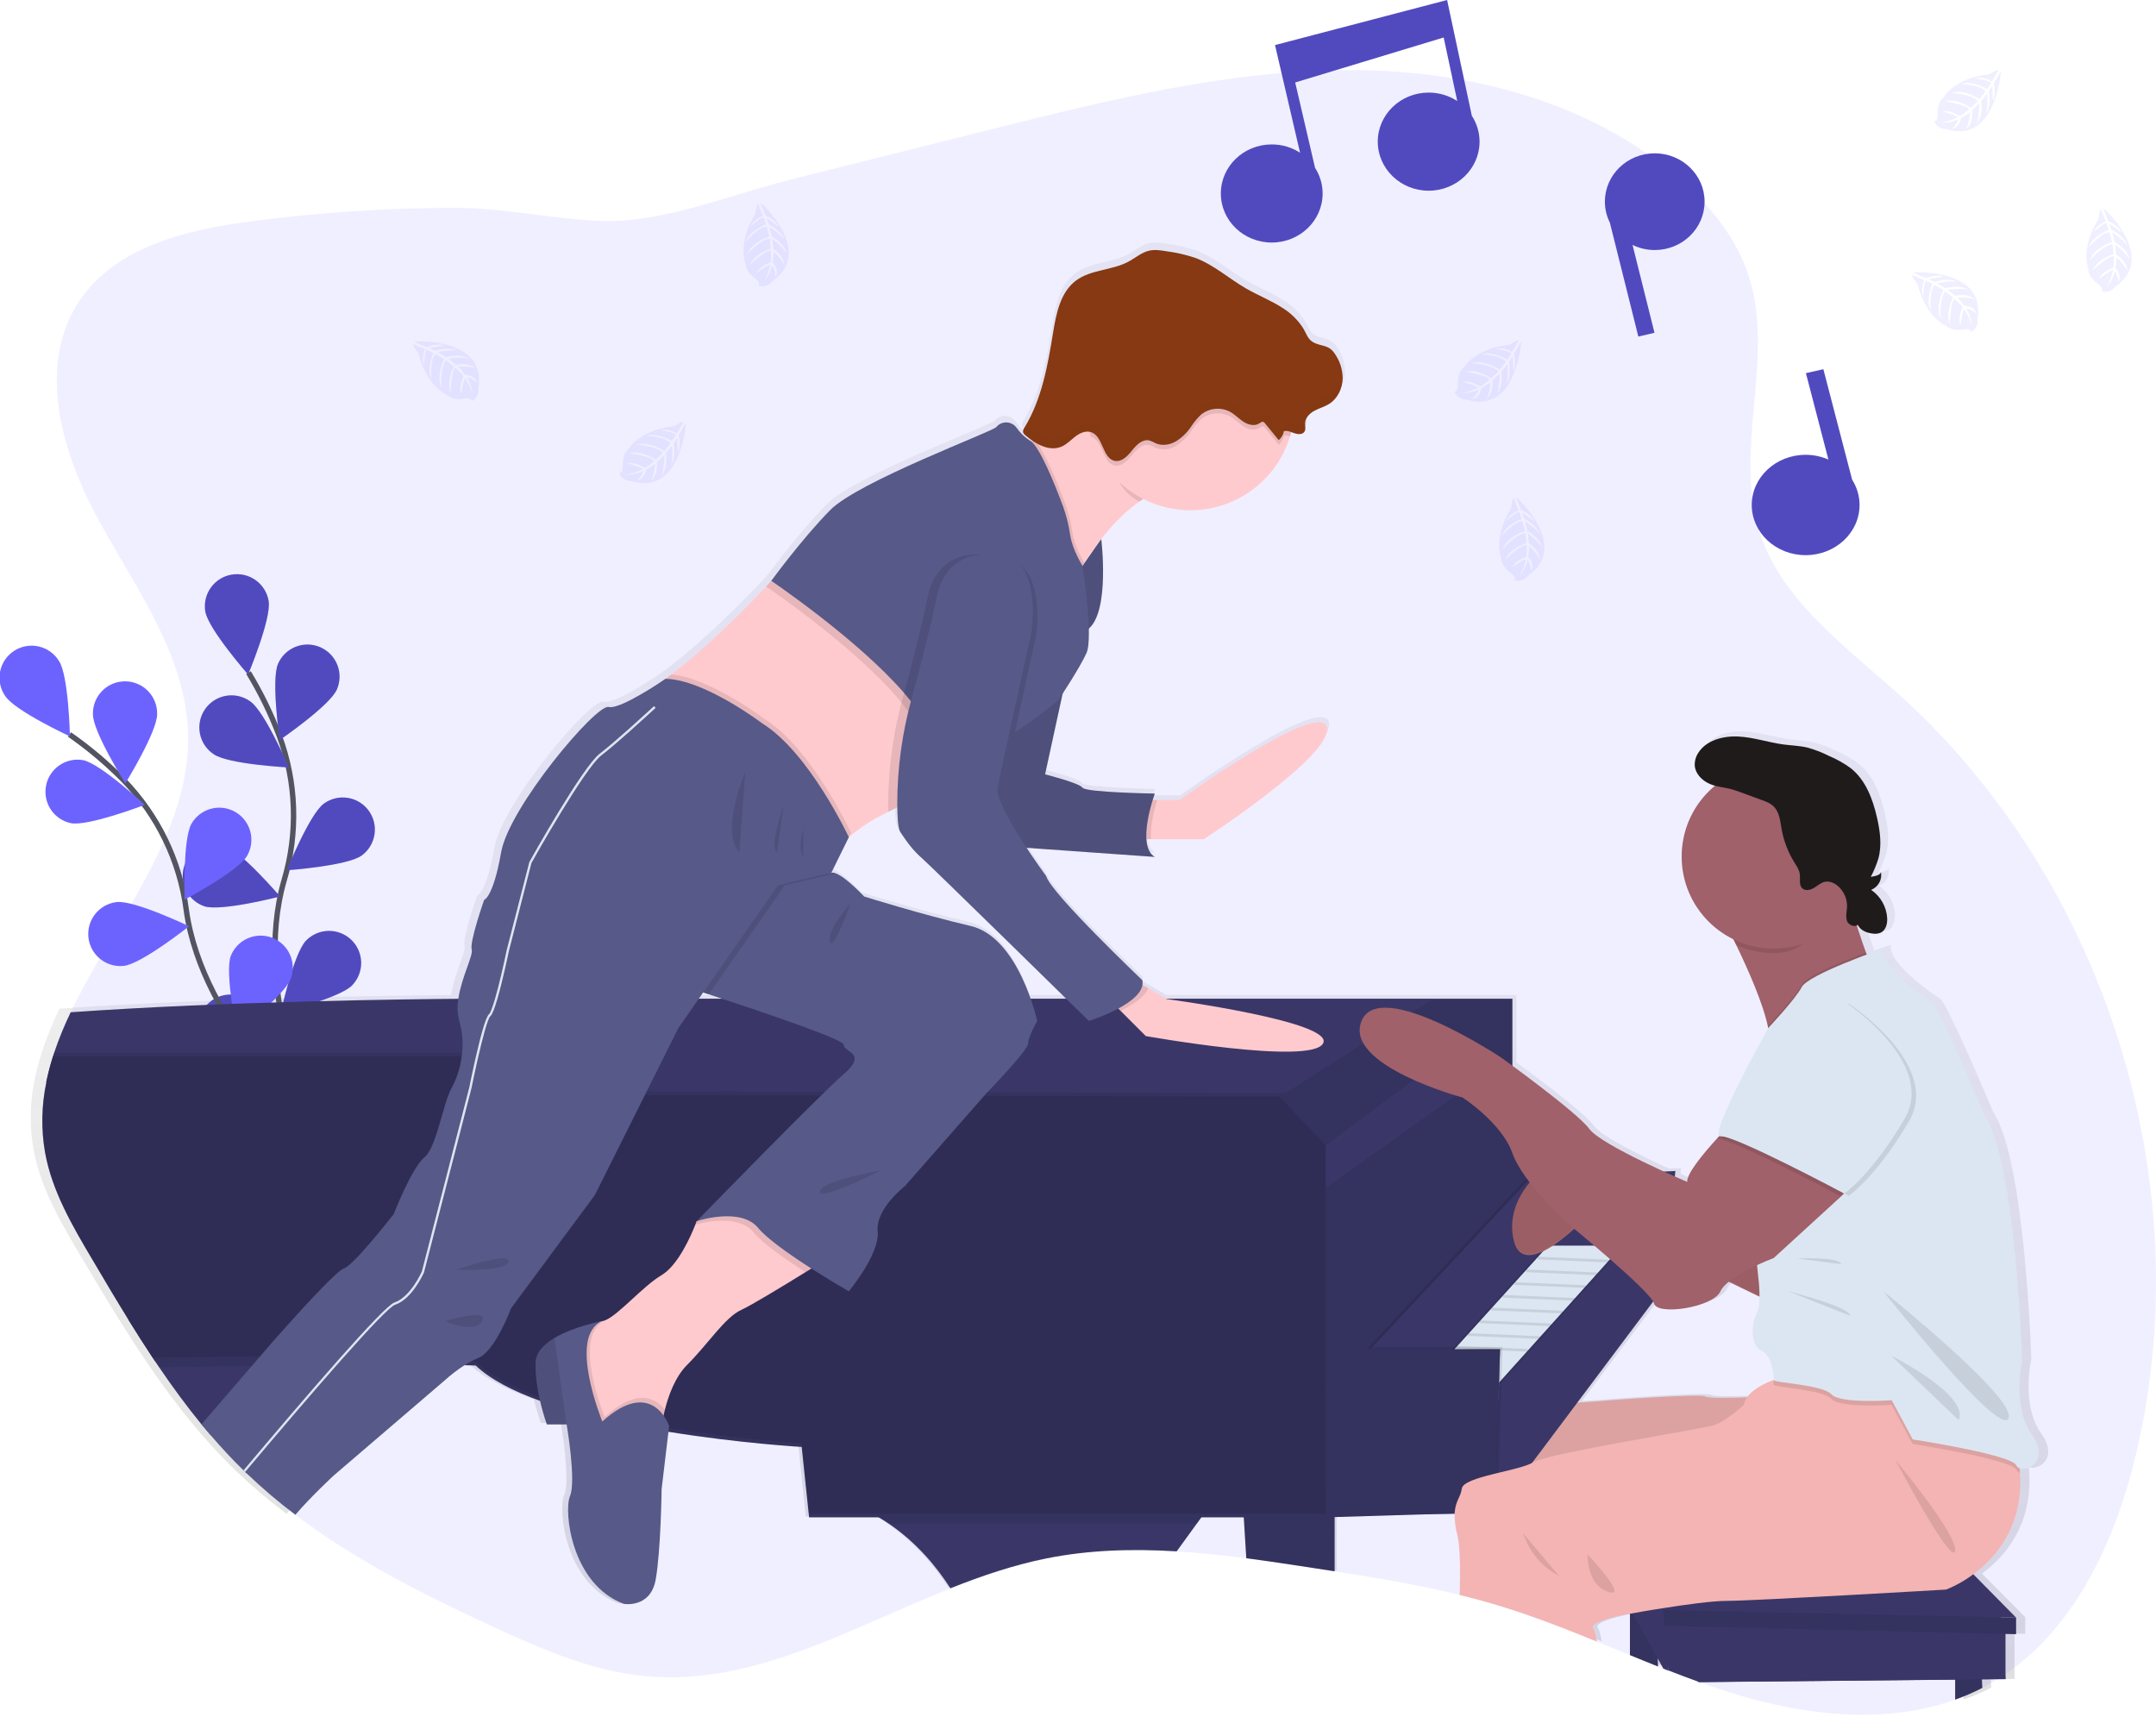 <svg width="800" height="637" viewBox="0 0 800 637" fill="none" xmlns="http://www.w3.org/2000/svg">
<g clip-path="url(#clip0_11429_1601)">
<path d="M757.427 531.957C749.795 521.27 753.736 504.389 753.736 504.389C753.736 504.389 751.478 430.13 739.602 412.688C739.602 412.688 722.625 372.182 719.806 370.492C716.986 368.801 700.018 356.992 701.708 350.519C701.708 350.519 699.147 351.397 695.508 352.733C695.412 352.489 695.323 352.246 695.227 351.995C694.179 349.109 693.013 345.714 691.906 342.252C692.022 342.192 692.129 342.115 692.223 342.023C692.307 342.209 692.404 342.389 692.511 342.562C693.655 344.304 695.818 345.108 697.899 345.322C698.932 345.486 699.991 345.348 700.948 344.924C701.629 344.554 702.178 343.981 702.52 343.285C702.387 343.344 702.247 343.381 702.106 343.433C702.911 342.182 703.279 340.7 703.154 339.218C703.031 337.108 702.423 335.055 701.379 333.217C700.334 331.379 698.881 329.806 697.132 328.619C697.836 328.366 698.479 327.969 699.021 327.453L699.309 327.652C699.559 327.389 699.786 327.105 699.988 326.804C699.767 326.941 699.538 327.064 699.302 327.173C699.948 326.495 700.423 325.672 700.687 324.773C700.95 323.874 700.994 322.925 700.815 322.006C700.542 322.929 699.442 323.276 698.497 323.482C697.943 323.6 697.456 323.696 697.021 323.77C698.171 321.59 699.12 319.31 699.855 316.957C701.243 311.946 700.505 306.624 699.331 301.561C697.744 294.733 695.131 287.707 689.537 283.256C687.002 281.402 684.257 279.856 681.358 278.65C678.738 277.331 675.99 276.28 673.158 275.513C670.28 274.842 667.253 274.775 664.36 274.384C658.662 273.646 653.148 271.705 647.384 271.387C641.619 271.07 635.235 272.797 632.29 277.565C631.35 278.997 630.909 280.699 631.035 282.407C631.045 282.536 631.062 282.664 631.087 282.791C631.087 282.791 631.087 282.791 631.087 282.828C631.397 285.832 633.899 288.297 636.763 289.515C637.244 289.716 637.737 289.888 638.239 290.032C633.867 293.716 630.487 298.437 628.409 303.763C626.331 309.089 625.62 314.851 626.342 320.523C627.063 326.195 629.194 331.595 632.54 336.232C635.885 340.868 640.339 344.592 645.494 347.064C645.841 347.802 646.232 348.496 646.565 349.279C650.993 358.431 656.617 371.052 658.418 379.725C658.418 379.88 658.47 380.028 658.5 380.175C658.33 380.596 637.22 418.239 640.21 420.453L639.339 421.398C633.722 427.554 627.906 434.684 628.208 437.555C628.208 437.555 626.385 436.817 623.558 435.533L623.75 433.473L622.355 433.554V433.473L619.344 433.643C609.446 429.133 594.426 421.833 591.444 417.744C587.982 412.998 570.585 400.03 562.658 394.192V369.229H532.986L524.919 374.352L532.994 369.229H432.871L426.118 365.317L423.94 364.048C424.04 363.481 424.04 362.902 423.94 362.336C423.94 362.336 389.582 329.859 387.884 323.519C387.884 323.519 384.43 318.847 380.503 312.95L428.59 316.345C426.509 315.127 425.638 312.654 425.431 309.739H446.969C446.969 309.739 496.17 277.949 493.055 267.822C489.941 257.696 437.92 295.132 437.92 295.132H427.786C428.243 293.656 428.583 292.74 428.583 292.74C428.583 292.74 402.705 292.32 401.473 290.526C400.24 288.733 387.449 285.551 387.449 285.551L394.01 255.467C396.372 251.85 400.941 244.683 402.934 240.402C403.731 238.69 403.945 235.235 403.842 231.183V231.117C411.762 224.385 408.477 197.903 408.462 197.77C412.529 192.427 417.35 187.703 422.774 183.746C423.254 183.414 423.741 183.089 424.25 182.772C429.33 185.344 434.91 186.776 440.6 186.969C446.291 187.162 451.955 186.109 457.197 183.886C462.439 181.663 467.132 178.323 470.95 174.098C474.767 169.873 477.616 164.866 479.297 159.426C479.452 158.916 479.6 158.4 479.733 157.883C480.124 158.031 480.508 158.193 480.892 158.333C481.404 158.522 481.941 158.634 482.486 158.665C482.901 158.731 483.327 158.682 483.716 158.525C484.106 158.368 484.446 158.107 484.7 157.772C485.232 156.96 484.995 155.927 484.958 154.945H484.922C484.922 154.79 484.922 154.628 484.922 154.48C484.984 153.611 485.305 152.781 485.844 152.096V152.148C486.553 151.223 487.458 150.467 488.494 149.934C490.273 148.982 492.273 148.458 493.985 147.387C495.398 146.436 496.581 145.181 497.445 143.713C498.31 142.246 498.835 140.603 498.982 138.907L498.938 138.995C498.982 138.574 499.012 138.154 499.019 137.733C498.961 134.489 497.933 131.338 496.067 128.684C493.587 124.993 491.04 126.174 487.771 124.255C485.874 123.156 485.298 120.934 484.198 119.155C482.284 116.177 479.746 113.651 476.758 111.752C472.33 108.8 467.266 106.895 462.646 104.231C456.298 100.54 450.726 95.499 443.861 92.938C440.29 91.735 436.609 90.889 432.871 90.414C430.753 90.074 428.568 89.735 426.479 90.2C423.615 90.842 421.313 92.894 418.737 94.281C412.544 97.618 404.609 97.175 398.985 101.389C393.154 105.751 391.604 113.649 390.438 120.808C388.438 133.053 386.201 145.616 379.706 156.237C379.325 156.709 379.136 157.307 379.175 157.913C379.332 158.389 379.637 158.802 380.046 159.093C380.907 159.843 381.814 160.538 382.762 161.175H381.928C379.906 159.932 378.163 158.287 376.805 156.34C376.397 155.764 375.867 155.285 375.253 154.936C374.639 154.587 373.957 154.377 373.253 154.321C372.549 154.265 371.841 154.363 371.18 154.61C370.518 154.857 369.919 155.246 369.424 155.75C369.343 155.838 369.255 155.934 369.188 156.023C367.911 157.713 317.44 176.306 306.841 187.023C296.405 197.607 285.141 212.901 284.794 213.38C284.794 213.38 284.093 214.119 282.838 215.477C277.531 221.138 262.127 237.081 247.277 248.285C246.539 248.839 245.801 249.377 245.063 249.901L244.79 250.086C240.75 252.851 236.561 255.391 232.242 257.696C231.939 257.829 231.637 257.984 231.334 258.109C230.961 258.267 230.6 258.455 230.256 258.67L230.168 258.714C227.474 259.954 225.082 260.729 223.709 260.419C219.045 259.364 186.391 297.76 183.417 314.64C180.442 331.52 177.054 332.354 177.054 332.354C177.054 332.354 171.541 347.965 172.39 350.917C173.017 353.095 168.574 361.251 167.378 369.244C149.487 369.37 81.294 370.13 22.084 374.263C19.735 379.131 17.68 384.134 15.928 389.247C15.766 389.704 15.626 390.162 15.47 390.627C14.435 393.827 13.578 397.082 12.902 400.377C11.075 408.954 10.912 417.801 12.422 426.439C15.02 440.898 22.689 453.889 30.21 466.533C34.639 473.965 39.067 481.42 43.666 488.786C44.404 489.982 45.142 491.17 45.924 492.366C48.183 495.946 50.464 499.511 52.811 503.024L53.726 504.389L54.176 505.046C54.545 505.593 54.914 506.139 55.276 506.678C60.288 514 65.535 521.144 71.16 527.964L74.666 532.127C78.555 536.637 82.623 540.984 86.903 545.147L87.044 545.287L87.191 545.428L87.368 545.597C87.412 545.645 87.458 545.69 87.509 545.73C87.656 545.885 87.819 546.033 87.981 546.181C93.79 551.718 99.919 556.908 106.337 561.725C112.058 555.03 120.649 547.125 120.649 547.125L162.211 511.697C164.578 509.56 167.121 507.626 169.814 505.917L173.94 506.013C179.461 511.224 188.015 515.609 198.105 519.218C198.803 522.198 199.673 525.136 200.71 528.016H208.091C208.091 528.016 211.782 549.111 209.354 554.742C206.925 560.374 209.782 587.654 229.577 594.969C229.577 594.969 239.483 596.659 241.461 585.964C243.439 575.269 243.719 552.211 243.719 552.211L246.28 530.806C273.014 535.124 296.242 536.46 296.242 536.46L299.01 562.714H325.168C325.471 562.891 325.773 563.061 326.069 563.245L326.666 563.607C327.368 564.042 328.054 564.485 328.726 564.943L328.836 565.017C339.598 572.265 347.119 581.55 352.013 589.167C363.778 584.517 375.698 580.495 387.928 578.044C404.048 574.819 420.405 574.354 436.842 575.394L444.408 565.017L446.09 562.714H461.974L462.919 577.978C471.267 579.055 479.593 580.325 487.874 581.587L495.949 582.834V562.581L540.973 561.216C540.929 563.875 541.264 566.527 541.969 569.091C543.054 573.52 543.157 582.377 542.87 591.61C548.051 592.865 553.193 594.265 558.296 595.81C570.548 599.545 582.476 604.195 594.337 609.015C593.879 606.608 593.385 604.638 592.861 603.966C591.171 601.752 603.526 599.191 603.526 599.191C603.526 599.191 604.722 598.969 606.715 598.622V614.078C610.228 615.51 613.744 616.927 617.262 618.329L617.137 615.34L619.24 619.104C619.838 619.348 620.451 619.584 621.056 619.842H621.145C624.958 621.319 628.789 622.753 632.637 624.146L728.648 623.208V630.589H728.729C732.188 629.361 735.562 627.904 738.827 626.227L738.694 623.061L744.503 623.002H747.507V606.166L751.47 606.254V600.069L735.431 583.897C743.846 577.727 754.209 565.984 752.917 546.107C752.917 545.907 752.917 545.693 752.865 545.494C752.865 545.118 752.806 544.756 752.769 544.365C756.319 545.775 764.003 541.161 757.427 531.957ZM655.274 480.372C655.274 482.8 655.001 485.229 654.226 486.668C652.241 490.358 651.68 498.477 655.916 500.455C660.153 502.434 660.751 510.294 660.596 511.424H660.552C659.895 511.645 653.311 513.948 650.558 517.926C644.144 518.14 636.002 518.266 634.991 517.594C633.301 516.472 598.323 519.004 595.872 519.284C595.009 519.38 591.348 519.624 586.963 519.889L615.424 482.165C615.574 482.394 615.691 482.642 615.771 482.904C616.901 487.465 637.826 484.38 640.652 478.327C641.417 476.927 642.477 475.711 643.76 474.762L655.274 480.372ZM506.762 385.896L483.571 400.613L506.755 385.903L506.762 385.896ZM257.618 369.229L259.234 366.919L261.308 367.591L266.312 369.229H257.618ZM395.354 369.229H382.016C378.651 359.634 371.587 344.872 359.445 342.082C341.207 337.86 319.588 331.114 319.588 331.114C319.588 331.114 312.864 323.91 308.908 322.464C308.398 322.241 307.835 322.166 307.284 322.25L313.846 308.964C316.935 306.325 320.269 303.987 323.803 301.981C325.146 301.243 326.836 300.409 328.659 299.501C329.737 298.955 330.874 298.394 332.01 297.833C332.062 302.299 332.365 305.901 333.132 307.045C335.679 310.846 337.804 313.798 341.192 316.751C343.798 319.017 378.835 353.132 395.354 369.229ZM401.509 207.682L402.166 206.656C404.041 203.704 406.137 200.752 408.433 197.799L401.509 207.682ZM492.709 424.011V516.044L493.639 515.151L492.709 516.044V550.491V424.011ZM618.923 596.592L619.115 597.212L618.923 596.592Z" fill="url(#paint0_linear_11429_1601)"/>
<path opacity="0.1" d="M792.767 538.844C785.327 570.582 770.705 603.058 744.156 621.156C743.189 621.828 742.192 622.47 741.203 623.098C739.727 623.998 738.251 624.869 736.775 625.688C736.391 625.902 736.037 626.102 735.623 626.301C732.392 627.969 729.054 629.418 725.63 630.641C700.313 639.771 671.247 636.797 645.096 628.988C640.195 627.511 635.338 625.91 630.533 624.175C626.717 622.81 622.931 621.37 619.152 619.894H619.063C618.465 619.665 617.86 619.429 617.27 619.156L615.306 618.418C611.822 617.03 608.346 615.618 604.877 614.181C600.788 612.506 596.706 610.816 592.625 609.148C580.881 604.35 569.079 599.729 556.952 596.017C551.911 594.474 546.811 593.064 541.689 591.839C526.403 588.097 510.844 585.499 495.27 583.071L487.202 581.831C479.009 580.568 470.765 579.314 462.506 578.236C453.914 577.114 445.301 576.184 436.672 575.667C420.434 574.671 404.196 575.099 388.268 578.302C376.163 580.738 364.368 584.739 352.721 589.374C315.256 604.269 279.332 625.6 239.793 621.998C220.085 620.204 201.537 612.203 183.572 603.914C157.79 592.031 132.067 579.144 109.6 562.101C103.258 557.32 97.204 552.166 91.472 546.668C91.31 546.527 91.155 546.372 91 546.225L90.867 546.092L90.69 545.922L90.402 545.642C86.165 541.508 82.143 537.176 78.29 532.688L74.821 528.555C69.255 521.764 64.059 514.656 59.107 507.371L57.52 505.069L56.612 503.711C53.522 499.046 50.505 494.324 47.563 489.546C43.031 482.217 38.632 474.785 34.277 467.404C26.83 454.856 19.242 441.895 16.674 427.546C15.18 418.952 15.34 410.151 17.146 401.617C17.819 398.341 18.666 395.104 19.685 391.919C19.84 391.454 19.98 391.003 20.143 390.546C21.871 385.457 23.907 380.478 26.239 375.636C42.278 341.868 70.805 309.517 69.787 272.192C68.982 243.406 50.678 218.628 36.801 193.4C22.925 168.172 13.419 135.666 29.421 111.715C42.957 91.388 69.639 85.144 93.864 82.036C118.524 78.812 143.365 77.17 168.234 77.121C187.078 77.054 204.977 81.379 223.444 81.992C246.044 82.73 271.088 72.227 292.825 66.772C318.018 60.464 343.183 54.161 368.317 47.862C411.289 37.101 454.756 26.31 499.049 26C543.342 25.69 589.237 37.072 622.768 66.012C634.253 75.94 644.299 88.118 648.934 102.577C658.573 132.655 643.361 166.401 652.624 196.589C660.633 222.592 684.591 239.649 704.8 257.851C781.289 326.826 816.282 438.603 792.767 538.844Z" fill="#6C63FF"/>
<path d="M612.199 568.847L608.929 570.988L615.114 615.421L630.459 624.19L744.163 623.068L742.104 596.902L612.199 568.847Z" fill="#3A3768"/>
<path d="M615.232 618.396C611.749 617.008 608.272 615.596 604.803 614.159V592.673L614.325 597.02V597.168L615.1 615.421L615.232 618.396Z" fill="#3A3768"/>
<path opacity="0.1" d="M615.232 618.396C611.749 617.008 608.272 615.596 604.803 614.159V592.673L614.325 597.02V597.168L615.1 615.421L615.232 618.396Z" fill="black"/>
<path d="M735.549 626.308C732.319 627.976 728.98 629.426 725.556 630.648H725.474V609.125L734.988 613.473V613.628L735.394 623.164L735.549 626.308Z" fill="#3A3768"/>
<path opacity="0.1" d="M735.549 626.308C732.319 627.976 728.98 629.426 725.556 630.648H725.474V609.125L734.988 613.473V613.628L735.394 623.164L735.549 626.308Z" fill="black"/>
<path d="M744.156 603.87V623.06H741.203L630.489 624.138C626.673 622.773 622.886 621.333 619.107 619.857H619.019L617.144 597.412L744.156 603.87Z" fill="#3A3768"/>
<path d="M619.078 619.901H618.989C618.392 619.673 617.786 619.436 617.196 619.163L615.107 615.421L605.777 598.615L604.803 596.858L602.006 591.832L608.922 571.025L616.908 596.806L617.115 597.463L617.631 603.368L619.078 619.901Z" fill="#3A3768"/>
<path d="M604.803 557.695H706.107L748.082 600.231L617.122 597.434L604.803 557.695Z" fill="#3A3768"/>
<path d="M748.082 600.231V606.387L617.631 603.309L617.122 597.434L748.082 600.231Z" fill="#3A3768"/>
<path opacity="0.1" d="M748.082 600.231V606.387L617.631 603.309L617.122 597.434L748.082 600.231Z" fill="black"/>
<path d="M656.012 518.199C656.012 518.199 634.467 519.321 632.784 518.199C631.102 517.077 596.492 519.594 594.071 519.875C591.65 520.155 567.027 521.572 567.027 521.572L565.064 561.031L652.934 547.317L656.012 518.199Z" fill="#F3B4B3"/>
<path opacity="0.1" d="M656.012 518.199C656.012 518.199 634.467 519.321 632.784 518.199C631.102 517.077 596.492 519.594 594.071 519.875C591.65 520.155 567.027 521.572 567.027 521.572L565.064 561.031L652.934 547.317L656.012 518.199Z" fill="black"/>
<path d="M455.634 477.464L554.856 500.692L558.871 561.658L441.883 562.116L455.634 477.464Z" fill="#3A3768"/>
<path d="M531.473 370.595L460.011 412.142L477.415 464.001L481.371 530.946L532.994 519.904L558.871 466.828L581.952 434.507L560.731 395.373L531.473 370.595Z" fill="#3A3768"/>
<path d="M117.527 419.102C117.527 419.102 93.273 368.661 105.437 326.634C110.655 309.038 110.024 290.224 103.636 273.019C100.551 264.875 96.726 257.03 92.21 249.584" stroke="#535461" stroke-width="2" stroke-miterlimit="10"/>
<path d="M99.687 223.049C100.75 229.545 92.063 250.3 92.063 250.3C92.063 250.3 77.234 233.383 76.171 226.888C75.662 223.769 76.413 220.576 78.258 218.011C80.103 215.447 82.892 213.72 86.01 213.211C89.129 212.702 92.322 213.452 94.886 215.298C97.451 217.143 99.178 219.931 99.687 223.049Z" fill="#6C63FF"/>
<path d="M124.997 255.858C122.362 261.888 103.791 274.591 103.791 274.591C103.791 274.591 100.529 252.33 103.171 246.299C104.439 243.405 106.804 241.133 109.747 239.983C112.689 238.833 115.969 238.898 118.863 240.166C121.757 241.433 124.029 243.799 125.18 246.742C126.33 249.684 126.264 252.964 124.997 255.858Z" fill="#6C63FF"/>
<path d="M134.186 317.467C128.864 321.334 106.419 322.929 106.419 322.929C106.419 322.929 114.848 302.063 120.169 298.195C122.725 296.335 125.915 295.567 129.037 296.059C132.159 296.551 134.957 298.263 136.817 300.819C138.677 303.375 139.445 306.564 138.953 309.686C138.461 312.808 136.749 315.607 134.193 317.467H134.186Z" fill="#6C63FF"/>
<path d="M130.636 365.65C126.045 370.366 104.197 375.717 104.197 375.717C104.197 375.717 108.972 353.737 113.563 349.02C114.655 347.899 115.957 347.004 117.395 346.387C118.833 345.769 120.378 345.44 121.943 345.42C123.508 345.399 125.061 345.687 126.515 346.267C127.968 346.847 129.293 347.707 130.414 348.799C131.535 349.891 132.43 351.193 133.048 352.631C133.666 354.068 133.994 355.614 134.015 357.178C134.035 358.743 133.747 360.297 133.168 361.75C132.588 363.204 131.727 364.529 130.636 365.65Z" fill="#6C63FF"/>
<path d="M79.301 279.868C84.704 283.632 107.172 284.776 107.172 284.776C107.172 284.776 98.314 264.11 92.941 260.323C91.66 259.383 90.203 258.709 88.658 258.339C87.112 257.97 85.508 257.914 83.94 258.174C82.372 258.433 80.872 259.004 79.528 259.852C78.184 260.7 77.023 261.808 76.114 263.112C75.204 264.415 74.564 265.887 74.232 267.441C73.9 268.995 73.882 270.6 74.178 272.161C74.475 273.722 75.082 275.208 75.961 276.532C76.841 277.856 77.977 278.99 79.301 279.868Z" fill="#6C63FF"/>
<path d="M75.869 336.31C82.143 338.288 103.917 332.657 103.917 332.657C103.917 332.657 89.302 315.555 83.021 313.577C80.03 312.711 76.819 313.049 74.075 314.52C71.33 315.99 69.27 318.476 68.335 321.446C67.4 324.416 67.663 327.634 69.07 330.411C70.477 333.189 72.914 335.306 75.862 336.31H75.869Z" fill="#6C63FF"/>
<path d="M80.054 391.549C85.907 394.561 108.323 392.693 108.323 392.693C108.323 392.693 96.801 373.37 90.948 370.359C89.557 369.643 88.038 369.209 86.479 369.081C84.92 368.952 83.35 369.132 81.861 369.61C80.371 370.088 78.99 370.855 77.797 371.867C76.603 372.879 75.621 374.115 74.906 375.507C74.19 376.898 73.756 378.417 73.628 379.976C73.499 381.535 73.679 383.105 74.157 384.594C74.635 386.084 75.402 387.465 76.414 388.658C77.426 389.852 78.662 390.834 80.054 391.549Z" fill="#6C63FF"/>
<path opacity="0.25" d="M99.687 223.049C100.75 229.545 92.063 250.3 92.063 250.3C92.063 250.3 77.234 233.383 76.171 226.888C75.662 223.769 76.413 220.576 78.258 218.011C80.103 215.447 82.892 213.72 86.01 213.211C89.129 212.702 92.322 213.452 94.886 215.298C97.451 217.143 99.178 219.931 99.687 223.049Z" fill="black"/>
<path opacity="0.25" d="M124.997 255.858C122.362 261.888 103.791 274.591 103.791 274.591C103.791 274.591 100.529 252.33 103.171 246.299C104.439 243.405 106.804 241.133 109.747 239.983C112.689 238.833 115.969 238.898 118.863 240.166C121.757 241.433 124.029 243.799 125.18 246.742C126.33 249.684 126.264 252.964 124.997 255.858Z" fill="black"/>
<path opacity="0.25" d="M134.186 317.467C128.864 321.334 106.419 322.929 106.419 322.929C106.419 322.929 114.848 302.063 120.169 298.195C122.725 296.335 125.915 295.567 129.037 296.059C132.159 296.551 134.957 298.263 136.817 300.819C138.677 303.375 139.445 306.564 138.953 309.686C138.461 312.808 136.749 315.607 134.193 317.467H134.186Z" fill="black"/>
<path opacity="0.25" d="M130.636 365.65C126.045 370.366 104.197 375.717 104.197 375.717C104.197 375.717 108.972 353.737 113.563 349.02C114.655 347.899 115.957 347.004 117.395 346.387C118.833 345.769 120.378 345.44 121.943 345.42C123.508 345.399 125.061 345.687 126.515 346.267C127.968 346.847 129.293 347.707 130.414 348.799C131.535 349.891 132.43 351.193 133.048 352.631C133.666 354.068 133.994 355.614 134.015 357.178C134.035 358.743 133.747 360.297 133.168 361.75C132.588 363.204 131.727 364.529 130.636 365.65Z" fill="black"/>
<path opacity="0.25" d="M79.301 279.868C84.704 283.632 107.172 284.776 107.172 284.776C107.172 284.776 98.314 264.11 92.941 260.323C91.66 259.383 90.203 258.709 88.658 258.339C87.112 257.97 85.508 257.914 83.94 258.174C82.372 258.433 80.872 259.004 79.528 259.852C78.184 260.7 77.023 261.808 76.114 263.112C75.204 264.415 74.564 265.887 74.232 267.441C73.9 268.995 73.882 270.6 74.178 272.161C74.475 273.722 75.082 275.208 75.961 276.532C76.841 277.856 77.977 278.99 79.301 279.868Z" fill="black"/>
<path opacity="0.25" d="M75.869 336.31C82.143 338.288 103.917 332.657 103.917 332.657C103.917 332.657 89.302 315.555 83.021 313.577C80.03 312.711 76.819 313.049 74.075 314.52C71.33 315.99 69.27 318.476 68.335 321.446C67.4 324.416 67.663 327.634 69.07 330.411C70.477 333.189 72.914 335.306 75.862 336.31H75.869Z" fill="black"/>
<path opacity="0.25" d="M80.054 391.549C85.907 394.561 108.323 392.693 108.323 392.693C108.323 392.693 96.801 373.37 90.948 370.359C89.557 369.643 88.038 369.209 86.479 369.081C84.92 368.952 83.35 369.132 81.861 369.61C80.371 370.088 78.99 370.855 77.797 371.867C76.603 372.879 75.621 374.115 74.906 375.507C74.19 376.898 73.756 378.417 73.628 379.976C73.499 381.535 73.679 383.105 74.157 384.594C74.635 386.084 75.402 387.465 76.414 388.658C77.426 389.852 78.662 390.834 80.054 391.549Z" fill="black"/>
<path d="M117.638 417.25C117.638 417.25 75.02 380.965 69.115 337.609C66.743 319.406 58.531 302.462 45.71 289.323C39.593 283.135 32.922 277.519 25.782 272.546" stroke="#535461" stroke-width="2" stroke-miterlimit="10"/>
<path d="M21.884 245.244C25.486 250.75 25.951 273.247 25.951 273.247C25.951 273.247 5.543 263.792 1.941 258.286C1.034 256.978 0.397 255.502 0.07 253.945C-0.257 252.387 -0.269 250.78 0.035 249.217C0.339 247.655 0.953 246.169 1.841 244.848C2.729 243.527 3.873 242.398 5.205 241.526C6.537 240.655 8.03 240.059 9.595 239.774C11.161 239.489 12.769 239.521 14.322 239.867C15.876 240.214 17.344 240.868 18.64 241.792C19.936 242.715 21.035 243.889 21.87 245.244H21.884Z" fill="#6C63FF"/>
<path d="M58.317 264.973C58.317 271.557 46.507 290.689 46.507 290.689C46.507 290.689 34.506 271.66 34.476 265.084C34.43 263.495 34.702 261.912 35.277 260.43C35.851 258.947 36.717 257.595 37.822 256.452C38.927 255.309 40.249 254.398 41.712 253.774C43.174 253.15 44.746 252.825 46.336 252.817C47.926 252.81 49.502 253.121 50.969 253.731C52.438 254.342 53.769 255.24 54.884 256.372C56 257.505 56.878 258.85 57.466 260.327C58.054 261.804 58.341 263.384 58.31 264.973H58.317Z" fill="#6C63FF"/>
<path d="M91.679 317.585C88.38 323.276 68.51 333.823 68.51 333.823C68.51 333.823 67.772 311.341 71.056 305.642C72.64 302.908 75.245 300.914 78.299 300.1C81.352 299.286 84.604 299.719 87.339 301.302C90.074 302.886 92.067 305.491 92.881 308.545C93.695 311.598 93.263 314.85 91.679 317.585Z" fill="#6C63FF"/>
<path d="M107.961 363.074C105.673 369.237 87.87 383.002 87.87 383.002C87.87 383.002 83.353 360.955 85.612 354.763C86.748 351.85 88.984 349.501 91.836 348.221C94.689 346.941 97.93 346.833 100.861 347.92C103.793 349.007 106.18 351.202 107.508 354.033C108.836 356.863 108.999 360.102 107.961 363.052V363.074Z" fill="#6C63FF"/>
<path d="M26.269 305.45C32.735 306.705 53.733 298.645 53.733 298.645C53.733 298.645 37.274 283.308 30.816 282.053C27.743 281.522 24.584 282.216 22.017 283.987C19.451 285.758 17.68 288.464 17.085 291.525C16.49 294.586 17.119 297.759 18.835 300.362C20.552 302.965 23.221 304.792 26.269 305.45Z" fill="#6C63FF"/>
<path d="M45.983 358.401C52.523 357.663 70.156 343.699 70.156 343.699C70.156 343.699 49.866 333.985 43.326 334.723C41.772 334.898 40.266 335.377 38.897 336.133C37.527 336.889 36.32 337.908 35.344 339.13C33.373 341.6 32.463 344.751 32.816 347.891C32.99 349.446 33.469 350.951 34.225 352.32C34.981 353.69 36 354.897 37.223 355.873C39.692 357.844 42.843 358.754 45.983 358.401Z" fill="#6C63FF"/>
<path d="M72.208 407.249C78.777 407.625 98.521 396.834 98.521 396.834C98.521 396.834 80.157 383.836 73.588 383.452C70.468 383.331 67.425 384.438 65.113 386.536C62.801 388.635 61.404 391.556 61.224 394.673C61.043 397.79 62.092 400.854 64.146 403.205C66.2 405.557 69.095 407.009 72.208 407.249Z" fill="#6C63FF"/>
<path d="M495.211 551.561V583.048L487.143 581.808C478.95 580.546 470.706 579.291 462.447 578.214L461.509 563.024L461.435 561.658L460.373 544.453L491.97 550.882L492.886 551.067L495.211 551.561Z" fill="#3A3768"/>
<path opacity="0.1" d="M495.211 551.561V583.048L487.143 581.808C478.95 580.546 470.706 579.291 462.447 578.214L461.509 563.024L461.435 561.658L460.373 544.453L491.97 550.882L492.886 551.067L495.211 551.561Z" fill="black"/>
<path d="M456.232 548.601L446.762 561.658L445.758 563.024L444.098 565.319L436.606 575.653C420.368 574.656 404.13 575.084 388.202 578.288C376.097 580.723 364.302 584.724 352.655 589.359C347.813 581.779 340.366 572.545 329.722 565.334C328.563 564.544 327.36 563.784 326.12 563.038C325.331 562.573 324.533 562.116 323.714 561.673C318.679 558.949 313.32 556.87 307.764 555.488L456.232 548.601Z" fill="#3A3768"/>
<path d="M78.253 532.644L96.314 506.906L97.894 504.692L98.838 503.341L107.09 491.576H106.832C103.88 491.443 76.755 490.344 47.578 489.576C50.53 494.344 53.546 499.065 56.627 503.74L57.535 505.098L59.07 507.371C64.022 514.656 69.219 521.764 74.784 528.555L78.253 532.644Z" fill="#3A3768"/>
<path d="M531.842 370.587L523.849 375.68L505.876 387.143L476.935 405.595L474.795 406.953L475.481 428.307L348.33 434.477H208.128L170.308 425.022L169.518 424.823L168.729 424.623L161.252 422.749L128.377 414.548L17.131 401.595C17.804 398.319 18.651 395.081 19.67 391.896C19.825 391.431 19.965 390.981 20.128 390.523C21.856 385.435 23.892 380.456 26.225 375.614C84.822 371.503 152.306 370.75 170.013 370.624L174.442 370.587H531.842Z" fill="#3A3768"/>
<path opacity="0.1" d="M456.239 548.601L307.779 555.466C315.624 557.429 323.061 560.765 329.744 565.319H444.149L456.239 548.601Z" fill="black"/>
<path opacity="0.1" d="M107.09 491.554L98.853 503.319L97.908 504.67L96.329 506.884H95.421H93.406L59.085 507.298L57.52 505.069L56.612 503.71C53.522 499.046 50.505 494.324 47.563 489.546C76.74 490.284 103.887 491.414 106.817 491.547L107.09 491.554Z" fill="black"/>
<path d="M491.97 407.012V563.024H300.22L297.475 536.91C297.475 536.91 274.49 535.581 248.022 531.286C246.502 531.027 244.967 530.776 243.417 530.503C237.113 529.411 230.677 528.149 224.366 526.687L223.104 526.392C220.742 525.841 218.407 525.258 216.1 524.643C213.834 524.052 211.605 523.418 209.42 522.768C206.313 521.831 203.309 520.849 200.423 519.816C190.436 516.199 181.97 511.866 176.501 506.685L172.419 506.582L126.797 505.43H125.971H125.712H124.886L97.894 504.736L95.406 504.677L57.564 505.135L56.656 503.777C53.566 499.112 50.55 494.391 47.607 489.613C43.075 482.284 38.676 474.851 34.322 467.47C26.874 454.922 19.286 441.961 16.718 427.613C15.224 419.018 15.384 410.218 17.19 401.683C17.863 398.408 18.711 395.17 19.729 391.985H170.323L171.238 392.258L176.235 393.734L177.025 393.97L177.815 394.207C191.433 398.266 219.451 406.363 226.654 406.363H239.276L304.627 406.525L365.084 406.695C408.868 406.798 451.796 406.917 474.773 406.976L491.97 407.012Z" fill="#3A3768"/>
<path opacity="0.1" d="M491.97 405.647V561.658H300.221L297.475 535.545C297.475 535.545 274.594 534.216 248.185 529.935C247.306 529.78 246.413 529.64 245.52 529.492C238.981 528.378 232.234 527.093 225.665 525.61L224.758 525.403L224.16 525.263L222.558 524.879C220.388 524.377 218.233 523.838 216.107 523.27C213.775 522.66 211.482 522.013 209.228 521.329C206.076 520.391 203.028 519.38 200.105 518.317C190.259 514.723 181.918 510.427 176.486 505.305L174.641 505.253L127.964 504.072H127.152H126.901H126.082L98.846 503.334L96.558 503.275H95.414L56.634 503.747C53.544 499.083 50.528 494.361 47.585 489.583C43.053 482.254 38.654 474.821 34.299 467.44C26.852 454.893 19.264 441.932 16.696 427.583C15.202 418.989 15.362 410.188 17.168 401.654C17.841 398.378 18.688 395.141 19.707 391.955C19.862 391.49 20.002 391.04 20.165 390.583H170.323L171.386 390.915C172.441 391.232 174.228 391.778 176.553 392.465L177.335 392.701C177.586 392.775 177.844 392.863 178.117 392.937C191.853 396.974 219.524 404.953 226.677 404.953H239.962L306.037 405.123L366.332 405.278L476.921 405.573L491.97 405.647Z" fill="black"/>
<path opacity="0.1" d="M491.97 407.012V563.024H300.22L297.475 536.91C297.475 536.91 274.49 535.581 248.022 531.286C246.502 531.027 244.967 530.776 243.417 530.503C237.113 529.411 230.677 528.149 224.366 526.687L223.104 526.392C220.742 525.841 218.407 525.258 216.1 524.643C213.834 524.052 211.605 523.418 209.42 522.768C206.313 521.831 203.309 520.849 200.423 519.816C190.436 516.199 181.97 511.866 176.501 506.685L172.419 506.582L126.797 505.43H125.971H125.712H124.886L97.894 504.736L95.406 504.677L57.564 505.135L56.656 503.777C53.566 499.112 50.55 494.391 47.607 489.613C43.075 482.284 38.676 474.851 34.322 467.47C26.874 454.922 19.286 441.961 16.718 427.613C15.224 419.018 15.384 410.218 17.19 401.683C17.863 398.408 18.711 395.17 19.729 391.985H170.323L171.238 392.258L176.235 393.734L177.025 393.97L177.815 394.207C191.433 398.266 219.451 406.363 226.654 406.363H239.276L304.627 406.525L365.084 406.695C408.868 406.798 451.796 406.917 474.773 406.976L491.97 407.012Z" fill="black"/>
<path d="M531.842 370.595V395.306L491.978 425.088L474.795 406.968L531.842 370.595Z" fill="#3A3768"/>
<path opacity="0.1" d="M531.842 370.595V395.306L491.978 425.088L474.795 406.968L531.842 370.595Z" fill="black"/>
<path d="M552.472 397.838L531.842 395.306L491.978 425.088V440.67L552.472 397.838Z" fill="#3A3768"/>
<path d="M561.182 370.595V422.343L574.467 437.001L491.978 516.642V440.67L552.472 397.838L531.842 395.306V370.595H561.182Z" fill="#3A3768"/>
<path opacity="0.1" d="M561.182 370.595V422.343L574.467 437.001L491.978 516.642V440.67L552.472 397.838L531.842 395.306V370.595H561.182Z" fill="black"/>
<path opacity="0.1" d="M566.223 437.459L620.288 434.507L616.162 477.464L553.387 561.12L555.225 500.692H507.116L566.223 437.459Z" fill="black"/>
<path d="M567.596 437.459L621.661 434.507L617.543 477.464L554.768 561.12L556.598 500.692H508.496L567.596 437.459Z" fill="#3A3768"/>
<path opacity="0.1" d="M602.877 462.207H575.383L540.559 500.692H557.513L557.144 513.025L602.877 462.207Z" fill="black"/>
<path opacity="0.1" d="M601.046 462.207H573.552L538.729 500.692H555.683L555.306 513.025L601.046 462.207Z" fill="black"/>
<path d="M601.961 462.207H574.467L539.644 500.692H556.598L556.222 513.025L601.961 462.207Z" fill="#DCE6F2"/>
<path opacity="0.1" d="M555.683 560.204L492.893 562.116V515.727L509.412 499.776H557.513L555.683 560.204Z" fill="black"/>
<path d="M554.768 561.12L491.978 563.031V516.642L508.496 500.692H556.598L554.768 561.12Z" fill="#3A3768"/>
<path opacity="0.1" d="M554.768 561.12L491.978 563.031V516.642L508.496 500.692H556.598L554.768 561.12Z" fill="black"/>
<path d="M732.206 584.141C729.116 586.478 725.728 588.392 722.131 589.831C722.131 589.831 650.698 594.031 640.623 594.031C635.456 594.031 625.485 595.404 616.908 596.769L614.332 597.168C611.003 597.707 608.014 598.216 605.777 598.644L604.803 598.821C602.825 599.161 601.644 599.382 601.644 599.382C601.644 599.382 589.414 601.899 591.089 604.136C591.606 604.807 592.101 606.763 592.566 609.155C580.822 604.357 569.02 599.737 556.893 596.024C551.852 594.481 546.752 593.072 541.63 591.846C541.91 582.642 541.814 573.837 540.736 569.438C540.035 566.888 539.705 564.251 539.755 561.607C539.755 561.297 539.755 561.001 539.821 560.714C540.235 556.794 542.035 555.311 542.412 552.373C542.692 550.159 547.948 548.513 553.83 547.044L555.21 546.704L556.118 546.483C559.669 545.627 563.241 544.8 565.928 543.892C566.134 543.826 566.326 543.759 566.511 543.686C567.196 543.445 567.866 543.164 568.518 542.844C568.681 542.748 568.843 542.667 568.991 542.571C574.593 539.213 631.404 530.26 635.877 528.865C640.35 527.47 647.067 521.307 647.067 521.307C647.23 520.314 647.619 519.372 648.203 518.553C650.927 514.597 657.444 512.309 658.094 512.088H658.138L663.578 507.888C663.578 507.888 685.293 504.655 706.823 507.888C708.454 508.132 710.07 508.412 711.687 508.737C717.611 509.845 723.368 511.708 728.818 514.28C734.989 517.306 740.281 521.417 743.897 526.975C745.874 530.031 747.296 533.411 748.097 536.962C748.697 539.551 749.128 542.177 749.389 544.822C749.448 545.413 749.5 545.988 749.529 546.564C750.791 566.316 740.532 578.007 732.206 584.141Z" fill="#F3B4B3"/>
<path d="M446.696 311.4H419.548L423.977 296.844H437.735C437.735 296.844 489.225 259.63 492.303 269.705C495.38 279.78 446.696 311.4 446.696 311.4Z" fill="#FFCACE"/>
<path d="M490.908 387.239C486.154 395.358 425.151 384.442 425.151 384.442L409.2 368.491L419.534 362.889L426.058 366.69L432.967 370.72C432.967 370.72 495.668 379.12 490.908 387.239Z" fill="#FFCACE"/>
<path d="M309.299 465.588C309.299 465.588 304.738 468.429 298.877 472.068C290.234 477.397 278.801 484.35 275.125 486.018C268.97 488.816 262.821 498.61 254.975 506.449C250.458 510.959 247.993 517.985 246.709 523.137C246.159 525.289 245.745 527.473 245.469 529.677L233.711 534.423L216.085 532.747V503.12C216.085 503.12 218.602 490.801 223.363 490.248C223.803 490.187 224.233 490.066 224.64 489.886C229.718 487.745 238.53 477.287 245.469 473.168C251.676 469.478 256.474 458.34 257.979 454.494C258.304 453.653 258.474 453.166 258.474 453.166L279.879 442.094L309.299 465.588Z" fill="#FFCACE"/>
<path opacity="0.1" d="M309.299 465.588C309.299 465.588 304.738 468.429 298.877 472.068C291.304 467.189 282.905 461.322 279.628 457.306C274.144 450.619 261.832 453.365 257.979 454.435C258.304 453.594 258.474 453.107 258.474 453.107L279.879 442.035L309.299 465.588Z" fill="black"/>
<path d="M384.851 378.839C384.851 378.839 381.492 384.744 381.492 387.239C381.492 389.734 365.992 405.691 365.992 405.691L335.782 440.123C335.782 440.123 324.829 448.501 325.67 456.915C326.511 465.329 314.953 479.161 314.953 479.161C314.953 479.161 287.887 463.661 281.333 455.653C274.904 447.822 259.094 452.944 258.525 453.129C259.448 452.169 303.933 406.459 313.078 398.569C322.223 390.678 313.078 390.597 313.078 387.652C313.078 385.696 282.993 375.518 262.976 368.956C252.982 365.686 245.498 363.31 245.498 363.31L261.862 327.21L289.171 320.072C289.171 320.072 305.203 324.619 308.48 323.851C309.023 323.772 309.578 323.846 310.081 324.065C314.001 325.505 320.651 332.664 320.651 332.664C320.651 332.664 342.056 339.381 360.11 343.581C378.163 347.78 384.851 378.839 384.851 378.839Z" fill="#575988"/>
<path opacity="0.1" d="M246.738 523.137C246.189 525.289 245.775 527.473 245.498 529.677L233.74 534.423L216.114 532.747V503.12C216.114 503.12 218.631 490.801 223.392 490.248C223.833 490.187 224.262 490.066 224.669 489.886C211.789 495.481 224.366 525.787 224.366 525.787C236.641 514.671 243.52 518.945 246.738 523.137Z" fill="black"/>
<path d="M248.288 529.116L245.498 552.617C245.498 552.617 245.218 575.564 243.284 586.2C241.35 596.836 231.519 595.153 231.519 595.153C211.937 587.876 209.139 560.736 211.509 555.134C213.878 549.531 210.254 528.562 210.254 528.562H202.925C202.925 528.562 198.452 516.531 198.732 505.622C198.828 501.828 201.847 498.802 205.729 496.484C213.007 492.137 223.363 490.233 223.363 490.233C210.483 495.82 223.495 527.448 223.495 527.448C242.125 510.641 248.288 529.116 248.288 529.116Z" fill="#575988"/>
<path opacity="0.1" d="M427.062 311.399H419.548L423.977 296.844H429.387C428.361 300.188 426.715 306.432 427.062 311.399Z" fill="black"/>
<path d="M401.679 209.941L408.617 199.999C408.617 199.999 411.902 226.467 404.041 233.213L394.291 257.408L387.788 287.338C387.788 287.338 400.454 290.526 401.679 292.29C402.904 294.054 428.509 294.468 428.509 294.468C428.509 294.468 421.372 313.776 428.509 317.976L369.321 313.776L355.054 303.701L365.963 241.583L382.282 217.558L401.679 209.941Z" fill="#575988"/>
<path opacity="0.1" d="M401.679 209.941L408.617 199.999C408.617 199.999 411.902 226.467 404.041 233.213L394.291 257.408L387.788 287.338C387.788 287.338 400.454 290.526 401.679 292.29C402.904 294.054 428.509 294.468 428.509 294.468C428.509 294.468 421.372 313.776 428.509 317.976L369.321 313.776L355.054 303.701L365.963 241.583L382.282 217.558L401.679 209.941Z" fill="black"/>
<path d="M658.123 483.708L589.694 450.494C589.694 450.494 565.625 476.785 561.706 460.31C557.786 443.836 574.025 432.602 574.025 432.602L690.157 459.749L658.123 483.708Z" fill="#A0616A"/>
<path opacity="0.05" d="M658.028 483.106L589.599 449.891C589.599 449.891 565.53 476.182 561.61 459.708C557.691 443.234 573.929 432 573.929 432L690.061 459.147L658.028 483.106Z" fill="#5F3900"/>
<path d="M365.963 266.767L355.711 279.994L354.463 281.603L345.134 293.634C345.134 293.634 336.402 297.819 329.634 301.236C327.833 302.144 326.165 303 324.836 303.701C321.339 305.698 318.039 308.024 314.982 310.647C312.827 312.433 311.403 313.776 311.403 313.776L298.811 316.3C298.811 316.3 212.764 268.863 233.327 260.05C238.132 257.991 243.572 254.47 249.093 250.278C263.788 239.133 279.03 223.271 284.285 217.639C285.532 216.311 286.219 215.558 286.219 215.558L298.766 208.428L339.044 243.421L365.963 266.767Z" fill="#FFCACE"/>
<path d="M436.901 179.878C431.798 180.901 426.979 183.024 422.781 186.1C414.493 191.924 407.577 200.685 402.366 208.856C398.104 215.518 394.422 222.534 391.361 229.825C391.361 229.825 335.324 155.949 368.9 162.245C373.92 163.226 379.029 163.671 384.142 163.574C390.399 163.52 396.579 162.184 402.299 159.647C410.544 155.861 413.813 150.716 413.813 150.716C413.813 150.716 464.609 174.837 436.901 179.878Z" fill="#FFCACE"/>
<path d="M695.471 361.487C695.471 361.487 656.012 398.989 656.573 386.397C656.603 384.588 656.412 382.781 656.005 381.017C654.226 372.381 648.676 359.833 644.277 350.755C641.014 344.009 638.372 339.137 638.372 339.137C638.372 339.137 687.625 317.312 685.662 324.862C685.019 327.328 685.846 332.074 687.234 337.358C688.666 342.798 690.71 348.814 692.4 353.486C694.091 358.158 695.471 361.487 695.471 361.487Z" fill="#A0616A"/>
<path opacity="0.1" d="M436.901 179.878C431.798 180.901 426.979 183.024 422.781 186.1C413.422 181.413 412.891 172.032 409.784 161.869C409.459 160.821 410.352 155.772 410.123 154.687C418.368 150.901 413.813 150.716 413.813 150.716C413.813 150.716 464.609 174.837 436.901 179.878Z" fill="black"/>
<path d="M480.353 150.716C480.353 158.354 478.088 165.82 473.845 172.171C469.601 178.521 463.57 183.471 456.514 186.394C449.457 189.317 441.693 190.081 434.202 188.591C426.711 187.101 419.83 183.423 414.429 178.023C409.028 172.622 405.35 165.741 403.86 158.25C402.37 150.759 403.135 142.994 406.058 135.938C408.981 128.882 413.93 122.85 420.281 118.607C426.632 114.364 434.098 112.099 441.736 112.099C446.816 112.068 451.851 113.045 456.551 114.975C461.25 116.904 465.52 119.747 469.112 123.34C472.704 126.932 475.548 131.201 477.477 135.901C479.407 140.6 480.384 145.636 480.353 150.716Z" fill="#FFCACE"/>
<path opacity="0.1" d="M365.963 266.767L355.711 279.994L354.463 281.603C354.035 281.64 353.614 281.669 353.194 281.676C348.529 281.765 344.735 279.772 342.86 274.296C341.452 270.58 339.494 267.097 337.051 263.962C335.811 262.272 334.424 260.56 332.933 258.796C317.005 240.343 288.647 220.629 284.263 217.61C285.51 216.281 286.197 215.528 286.197 215.528L298.744 208.398L339.022 243.391L365.963 266.767Z" fill="black"/>
<path opacity="0.1" d="M402.366 208.856C398.104 215.518 394.422 222.533 391.361 229.825C391.361 229.825 335.324 155.949 368.9 162.245C373.92 163.226 379.029 163.671 384.142 163.574C387.545 167.22 392.394 179.229 395.324 187.075C396.556 190.513 397.438 194.066 397.959 197.681C398.712 202.589 401.664 207.697 402.366 208.856Z" fill="black"/>
<path d="M403.118 242.417C400.402 248.322 392.829 259.63 392.829 259.63C387.713 264.043 382.287 268.084 376.591 271.72C374.598 272.982 372.51 274.2 370.413 275.299C365.306 278.001 360.139 279.92 355.711 279.994C351.046 280.09 347.252 278.089 345.377 272.613C343.968 268.885 342.007 265.389 339.561 262.242C338.321 260.56 336.933 258.847 335.442 257.113C318.141 237.088 286.189 215.528 286.189 215.528C286.536 215.049 297.681 199.836 308.007 189.311C318.503 178.623 368.45 160.127 369.712 158.451C369.784 158.353 369.863 158.259 369.948 158.171C370.436 157.672 371.028 157.287 371.682 157.043C372.335 156.799 373.034 156.702 373.729 156.758C374.425 156.814 375.099 157.023 375.705 157.369C376.31 157.715 376.832 158.191 377.233 158.761C378.576 160.694 380.302 162.33 382.304 163.566C385.707 165.618 391.235 179.273 394.453 187.887C395.688 191.326 396.571 194.883 397.088 198.5C397.944 204.073 401.65 209.919 401.65 209.919C401.65 209.919 405.842 236.542 403.118 242.417Z" fill="#575988"/>
<path opacity="0.1" d="M426.073 366.69C424.693 370.027 420.168 372.957 415.806 375.097L409.2 368.491L419.534 362.889L426.073 366.69Z" fill="black"/>
<path opacity="0.1" d="M379.396 234.453C379.396 234.453 374.163 258.072 370.421 275.307C365.306 278.001 360.139 279.92 355.711 279.994L345.134 293.634C345.134 293.634 336.402 297.819 329.634 301.236C329.634 300.136 329.597 298.963 329.597 297.745C329.652 284.869 331.402 272.056 334.8 259.637C335.022 258.825 335.243 257.991 335.472 257.142C336.631 252.883 337.878 248.174 339.089 243.414C341.045 235.782 342.912 228.032 344.145 221.854C347.924 202.966 364.715 205.904 364.715 205.904C384.017 203.8 379.396 234.453 379.396 234.453Z" fill="black"/>
<path opacity="0.1" d="M384.43 236.121C384.43 236.121 380.186 255.312 376.599 271.719C374.606 272.982 372.517 274.199 370.421 275.299C365.306 278.001 360.139 279.92 355.711 279.994C351.046 280.089 347.252 278.089 345.377 272.613C343.968 268.884 342.007 265.389 339.561 262.242C339.65 261.895 339.746 261.541 339.842 261.187C342.934 249.813 346.994 234.276 349.149 223.5C352.928 204.612 369.72 207.549 369.72 207.549C389.05 205.483 384.43 236.121 384.43 236.121Z" fill="black"/>
<path d="M368.059 205.903C368.059 205.903 351.275 202.951 347.496 221.854C345.34 232.623 341.273 248.167 338.181 259.541C334.73 272.117 332.968 285.095 332.94 298.136C332.94 303.236 333.221 307.48 334.062 308.742C336.579 312.521 338.683 315.459 342.041 318.397C345.399 321.334 404.041 378.839 404.041 378.839C404.041 378.839 425.571 372.123 423.888 363.731C423.888 363.731 389.892 331.409 388.209 325.113C388.209 325.113 368.9 298.918 370.162 292.29C371.425 285.662 382.754 234.453 382.754 234.453C382.754 234.453 387.367 203.8 368.059 205.903Z" fill="#575988"/>
<path opacity="0.1" d="M315.794 309.001L314.975 310.669C312.82 312.455 311.395 313.798 311.395 313.798L298.803 316.323C298.803 316.323 212.756 268.885 233.319 260.072C238.124 258.013 243.564 254.492 249.085 250.3C263.478 251.437 283.695 266.789 283.695 266.789C301.151 277.602 315.794 309.001 315.794 309.001Z" fill="black"/>
<path opacity="0.1" d="M310.059 324.065L291.245 328.494L262.976 368.978C252.982 365.709 245.498 363.332 245.498 363.332L261.862 327.232L289.171 320.094C289.171 320.094 305.203 324.641 308.48 323.873C309.014 323.792 309.56 323.858 310.059 324.065Z" fill="black"/>
<path d="M78.253 532.644C82.106 537.131 86.128 541.501 90.365 545.597L90.653 545.878L90.83 546.048L90.963 546.18C91.118 546.328 91.273 546.483 91.435 546.623C97.179 552.133 103.244 557.296 109.6 562.086C115.261 555.444 123.764 547.568 123.764 547.568L164.898 512.309C167.239 510.182 169.755 508.256 172.419 506.552C173.157 506.094 173.895 505.652 174.633 505.238C175.545 504.743 176.484 504.3 177.446 503.91C183.756 501.393 189.639 485.457 189.639 485.457L220.698 443.482L225.215 434.477L239.298 406.319L239.977 404.953L251.787 381.334L259.308 370.565L260.917 368.262L288.728 328.45L308.472 323.851L314.968 310.661C314.968 310.661 300.324 279.285 282.868 268.442C282.868 268.442 261.382 252.123 246.937 251.887L246.664 252.071C242.628 254.843 238.439 257.386 234.117 259.689C233.467 260.028 232.818 260.345 232.198 260.633C229.526 261.866 227.156 262.641 225.806 262.331C221.193 261.275 188.901 299.479 185.948 316.264C182.996 333.048 179.653 333.897 179.653 333.897C179.653 333.897 174.191 349.397 175.032 352.349C175.652 354.519 171.253 362.601 170.072 370.58C169.583 373.311 169.701 376.115 170.419 378.795C171.549 382.694 171.898 386.777 171.445 390.811C171.445 391.254 171.356 391.69 171.297 392.125C170.766 396.265 169.47 400.269 167.474 403.935C165.481 407.352 163.68 416.194 161.281 422.69C160.159 425.775 158.89 428.321 157.406 429.539C152.786 433.318 146.069 450.531 146.069 450.531C146.069 450.531 131.381 469.418 127.617 470.673C125.1 471.515 114.014 483.531 106.906 491.458C103.326 495.429 100.75 498.381 100.75 498.381L96.624 503.172L95.377 504.596L93.391 506.914L74.784 528.51L78.253 532.644Z" fill="#575988"/>
<path d="M244.096 262.67C244.022 262.744 239.291 267.099 234.124 271.705C230.434 274.975 226.522 278.348 223.924 280.34C217.871 284.968 198.865 318.721 198.039 320.235L189.639 352.925C189.329 354.438 187.336 363.937 185.402 370.587C184.435 373.894 183.498 376.492 182.782 377.068C181.815 377.85 179.83 385.187 178.11 392.885C178.014 393.313 177.911 393.742 177.822 394.17C177.084 397.521 176.346 400.871 175.792 403.691L170.293 425.052L158.174 472.12C157.975 472.578 153.804 482.025 147.405 484.166C145.575 484.778 137.987 492.787 127.978 504.057L126.797 505.401C116.235 517.358 103.208 532.644 91.472 546.668C91.31 546.527 91.155 546.372 91 546.225L90.867 546.092C101.385 533.581 114.671 517.941 125.749 505.415L126.93 504.072C137.064 492.639 145.147 484.084 147.176 483.405C153.214 481.39 157.369 471.972 157.414 471.876L169.489 424.882L174.988 403.477C175.187 402.481 175.992 398.51 177.025 393.882C177.113 393.461 177.217 393.033 177.313 392.597C178.937 385.475 181.003 377.378 182.273 376.359C182.826 375.916 183.646 373.658 184.553 370.536C186.03 365.48 187.698 358.173 188.834 352.681L197.278 319.821C198.083 318.345 217.118 284.393 223.414 279.617C225.998 277.646 229.895 274.281 233.578 271.004C237.822 267.254 241.763 263.623 243.077 262.412C243.35 262.154 243.513 262.014 243.527 261.999L244.096 262.67Z" fill="#575988"/>
<path d="M243.262 262.671C243.18 262.737 238.744 266.856 233.762 271.284C229.939 274.679 225.798 278.266 223.089 280.341C217.03 284.968 197.994 318.722 197.197 320.235L188.82 352.925C188.51 354.438 186.509 363.937 184.576 370.588C183.609 373.894 182.671 376.492 181.955 377.068C181.003 377.806 179.084 385.054 177.342 392.649C177.239 393.077 177.15 393.505 177.047 393.933C176.272 397.366 175.571 400.798 174.966 403.691L169.518 424.882L157.333 472.12C157.133 472.578 152.963 482.025 146.564 484.166C144.733 484.778 137.153 492.772 127.167 504.028L125.971 505.371C115.519 517.181 102.647 532.297 90.963 546.181L90.83 546.048L90.653 545.878L90.365 545.597C100.839 533.16 113.94 517.727 124.886 505.349L126.074 504.006C136.208 492.587 144.276 484.04 146.298 483.339C152.343 481.324 156.498 471.906 156.535 471.81L168.699 424.609L174.139 403.477C174.331 402.466 175.158 398.377 176.22 393.66C176.316 393.24 176.412 392.812 176.516 392.376C178.132 385.313 180.169 377.378 181.417 376.382C181.97 375.939 182.789 373.68 183.697 370.558C185.174 365.502 186.849 358.195 187.978 352.703L196.422 319.843C197.234 318.367 216.262 284.415 222.558 279.639C225.259 277.573 229.4 273.993 233.224 270.598C238.176 266.169 242.597 262.095 242.671 262.021L243.062 262.434L243.262 262.671Z" fill="#DCE6F2"/>
<path opacity="0.1" d="M276.557 286.496C276.557 286.496 267.043 308.322 274.343 316.301L276.557 286.496Z" fill="black"/>
<path opacity="0.1" d="M290.825 298.808C290.825 298.808 285.23 314.197 288.308 316.3L290.825 298.808Z" fill="black"/>
<path opacity="0.1" d="M298.058 307.525C298.058 307.525 295.77 315.289 298.058 317.946V307.525Z" fill="black"/>
<path opacity="0.1" d="M169.098 471.182C169.098 471.182 189.248 464.193 188.687 468.105C188.126 472.017 169.098 471.182 169.098 471.182Z" fill="black"/>
<path opacity="0.1" d="M165.178 490.218C165.178 490.218 176.11 495.252 178.9 490.218C181.69 485.184 165.178 490.218 165.178 490.218Z" fill="black"/>
<path opacity="0.1" d="M326.925 434.248C326.925 434.248 304.538 438.167 304.258 442.087C303.977 446.006 326.925 434.248 326.925 434.248Z" fill="black"/>
<path opacity="0.1" d="M315.595 335.188C315.595 335.188 306.502 345.522 307.897 349.456C309.292 353.39 315.595 335.188 315.595 335.188Z" fill="black"/>
<path opacity="0.1" d="M480.353 150.716C480.357 154.507 479.8 158.278 478.699 161.906C477.957 161.592 477.133 161.53 476.352 161.728C476.176 163.03 475.494 164.209 474.455 165.013L469.333 158.747C469.192 158.535 468.995 158.367 468.765 158.259C468.248 158.068 467.739 158.503 467.289 158.806C465.569 159.928 463.207 159.352 461.472 158.252C459.738 157.152 458.313 155.58 456.52 154.562C454.806 153.628 452.853 153.226 450.91 153.407C448.967 153.589 447.122 154.345 445.611 155.58C444.207 156.919 442.968 158.42 441.92 160.053C440.465 162.228 438.566 164.069 436.348 165.456C435.234 166.144 433.979 166.568 432.676 166.696C431.374 166.824 430.059 166.652 428.834 166.194C428.088 165.775 427.308 165.422 426.501 165.138C423.977 164.518 421.711 166.74 420.087 168.777C418.463 170.814 416.397 173.117 413.791 172.733C409.008 171.995 409.437 163.574 404.846 162.046H404.801C403.176 156.735 402.716 151.136 403.451 145.631C404.187 140.126 406.101 134.845 409.064 130.147C412.026 125.449 415.967 121.446 420.618 118.41C425.268 115.374 430.519 113.376 436.012 112.554C441.504 111.732 447.11 112.104 452.445 113.646C457.781 115.187 462.722 117.861 466.93 121.486C471.138 125.11 474.515 129.6 476.83 134.648C479.145 139.696 480.344 145.184 480.345 150.738L480.353 150.716Z" fill="black"/>
<path d="M476.19 114.446C471.761 111.531 466.794 109.619 462.218 106.969C455.944 103.323 450.408 98.282 443.625 95.728C440.092 94.537 436.451 93.696 432.753 93.218C430.657 92.879 428.494 92.539 426.428 93.012C423.593 93.647 421.313 95.691 418.759 97.071C412.633 100.385 404.787 99.95 399.214 104.135C393.449 108.475 391.914 116.336 390.755 123.458C388.777 135.644 386.563 148.14 380.134 158.673C379.759 159.145 379.572 159.739 379.61 160.341C379.768 160.813 380.07 161.224 380.474 161.514C384.223 164.792 389.412 167.7 393.974 165.692C395.893 164.843 397.354 163.242 399.022 161.965C400.69 160.688 402.853 159.699 404.846 160.356C409.444 161.876 409.009 170.313 413.799 171.036C416.375 171.42 418.478 169.124 420.095 167.087C421.711 165.05 423.977 162.828 426.509 163.448C427.317 163.732 428.099 164.082 428.849 164.496C431.233 165.544 434.089 165.072 436.355 163.758C438.577 162.373 440.477 160.528 441.928 158.348C442.978 156.72 444.217 155.221 445.618 153.883C447.128 152.646 448.973 151.889 450.916 151.706C452.859 151.523 454.813 151.924 456.527 152.857C458.321 153.875 459.738 155.44 461.48 156.547C463.222 157.654 465.576 158.223 467.296 157.093C467.761 156.791 468.27 156.355 468.772 156.547C469 156.658 469.196 156.826 469.34 157.034L474.455 163.301C475.496 162.498 476.18 161.318 476.36 160.016C477.659 159.61 479.002 160.311 480.279 160.754C481.556 161.197 483.276 161.337 484.014 160.193C484.612 159.271 484.213 158.045 484.265 156.946C484.368 154.945 486.007 153.351 487.763 152.406C489.52 151.462 491.505 150.93 493.196 149.875C496.384 147.867 498.185 144.036 498.215 140.279C498.166 137.055 497.153 133.919 495.307 131.275C492.856 127.628 490.339 128.78 487.106 126.89C485.217 125.791 484.649 123.584 483.564 121.812C481.668 118.852 479.152 116.338 476.19 114.446Z" fill="#863912"/>
<path opacity="0.1" d="M681.477 334.347C675.476 344.142 670.449 353.656 658.131 353.656C653.356 353.658 648.635 352.652 644.277 350.703C641.014 343.957 638.372 339.086 638.372 339.086C638.372 339.086 687.625 317.26 685.662 324.811C685.034 327.298 680.082 329.07 681.477 334.347Z" fill="black"/>
<path d="M658.131 351.973C676.984 351.973 692.268 336.689 692.268 317.836C692.268 298.982 676.984 283.699 658.131 283.699C639.277 283.699 623.994 298.982 623.994 317.836C623.994 336.689 639.277 351.973 658.131 351.973Z" fill="#A0616A"/>
<path opacity="0.1" d="M749.514 546.55C749.207 546.453 748.923 546.296 748.677 546.088C748.431 545.88 748.229 545.626 748.082 545.339C746.119 541.427 709.738 535.825 709.738 535.825L701.878 521.277C701.878 521.277 682.849 522.672 679.491 519.063C676.133 515.454 657.939 514.863 658.086 513.749C658.119 513.192 658.102 512.634 658.035 512.08H658.086L663.526 507.881C663.526 507.881 738.812 496.684 748.038 536.984C748.788 540.127 749.282 543.326 749.514 546.55Z" fill="black"/>
<path opacity="0.1" d="M695.471 361.487C695.471 361.487 656.012 398.989 656.573 386.398C656.603 384.588 656.412 382.781 656.005 381.017L656.116 380.596C656.116 380.596 666.109 370.152 668.626 365.391C670.368 362.114 684.126 356.534 692.437 353.442C694.128 358.158 695.471 361.487 695.471 361.487Z" fill="black"/>
<path d="M698.829 351.973C698.829 351.973 671.121 361.494 668.567 366.247C666.013 371.001 656.116 381.452 656.116 381.452L647.081 420.254L652.396 473.707C652.396 473.707 653.798 483.782 651.835 487.413C649.871 491.045 649.318 499.171 653.517 501.127C657.717 503.083 658.3 510.922 658.145 512.044C657.99 513.165 676.184 513.719 679.55 517.358C682.916 520.997 701.937 519.572 701.937 519.572L709.738 534.12C709.738 534.12 746.119 539.715 748.082 543.634C750.046 547.553 761.508 543.073 753.987 532.437C746.466 521.801 750.348 505.017 750.348 505.017C750.348 505.017 748.134 431.141 736.324 413.788C736.324 413.788 719.533 373.496 716.735 371.813C713.938 370.13 697.146 358.409 698.829 351.973Z" fill="#DCE6F2"/>
<path opacity="0.1" d="M698.829 479.161C698.829 479.161 748.636 519.019 745.278 526.311C741.919 533.603 698.829 479.161 698.829 479.161Z" fill="black"/>
<path opacity="0.1" d="M701.782 503.076C701.782 503.076 730.855 517.579 726.81 526.983L701.782 503.076Z" fill="black"/>
<path opacity="0.1" d="M666.929 466.953C666.929 466.953 682.598 466.215 683.167 469.123L666.929 466.953Z" fill="black"/>
<path opacity="0.1" d="M663.57 479.161C663.57 479.161 686.518 484.896 686.518 488.255L663.57 479.161Z" fill="black"/>
<path d="M684.303 442.884L658.131 466.828C658.131 466.828 641.154 473.138 638.387 479.161C635.619 485.184 614.878 488.255 613.764 483.708C612.649 479.161 581.863 454.118 581.863 454.118C581.863 454.118 565.071 439.009 561.152 427.834C557.233 416.659 542.7 407.256 542.7 407.256C542.7 407.256 498.488 395.373 505.204 378.862C511.921 362.35 557.211 392.553 557.211 392.553C557.211 392.553 585.199 412.696 589.687 418.859C594.175 425.022 626.06 438.566 626.06 438.566C625.765 435.702 631.515 428.617 637.073 422.498C642.143 416.91 647.052 412.164 647.052 412.164L684.008 442.67L684.303 442.884Z" fill="#A0616A"/>
<path opacity="0.1" d="M703.302 541.708C703.302 541.708 726.81 569.969 725.445 575.564C724.08 581.159 703.302 541.708 703.302 541.708Z" fill="black"/>
<path opacity="0.1" d="M565.064 568.847C565.625 569.689 567.861 579.181 578.497 584.798L565.064 568.847Z" fill="black"/>
<path opacity="0.1" d="M589.133 576.826C589.133 576.826 588.572 587.898 596.691 590.673C604.81 593.448 589.133 576.826 589.133 576.826Z" fill="black"/>
<path d="M700.254 340.739C700.136 338.643 699.537 336.602 698.505 334.774C697.472 332.947 696.032 331.381 694.297 330.199C695.576 329.697 696.64 328.765 697.305 327.563C697.971 326.361 698.196 324.965 697.943 323.615C697.67 324.53 696.578 324.877 695.648 325.091C695.102 325.217 694.622 325.305 694.172 325.379C695.312 323.211 696.251 320.943 696.977 318.603C698.349 313.621 697.619 308.322 696.453 303.288C694.888 296.49 692.304 289.5 686.769 285.072C684.253 283.231 681.527 281.695 678.65 280.496C676.058 279.179 673.337 278.132 670.531 277.373C667.682 276.709 664.729 276.635 661.821 276.251C656.182 275.513 650.75 273.587 645.044 273.299C639.339 273.011 633.028 274.701 630.105 279.44C629.179 280.872 628.744 282.566 628.865 284.267C629.175 287.256 631.655 289.7 634.482 290.91C637.309 292.121 640.328 292.143 643.184 293.058C646.542 294.136 649.827 295.501 653.185 296.667C654.979 297.287 656.839 297.959 658.168 299.287C660.286 301.398 660.544 304.609 661.053 307.517C661.831 311.947 663.447 316.189 665.814 320.013C666.648 321.364 667.6 322.722 667.814 324.279C668.08 326.176 667.364 328.523 668.892 329.741C670.08 330.679 671.844 330.214 673.173 329.417C674.502 328.619 675.623 327.52 677.122 327.202C678.923 326.818 680.812 327.697 682.141 328.915C683.192 329.873 684.024 331.047 684.58 332.356C685.135 333.666 685.401 335.08 685.359 336.502C685.285 338.266 684.739 340.097 685.359 341.757C685.942 343.285 688.252 344.201 689.33 343.145C689.414 343.331 689.51 343.511 689.618 343.684C690.747 345.411 692.888 346.216 694.947 346.422C695.967 346.588 697.014 346.452 697.958 346.031C699.796 345.072 700.35 342.761 700.254 340.739Z" fill="#1F1B1B"/>
<path opacity="0.1" d="M210.232 528.547H202.925C202.925 528.547 198.452 516.516 198.732 505.607C198.828 501.814 201.847 498.787 205.729 496.47L210.232 528.547Z" fill="black"/>
<g opacity="0.1">
<path opacity="0.1" d="M391.634 120.1C391.907 118.424 392.202 116.697 392.571 114.992C391.809 117.776 391.215 120.603 390.792 123.458C389.988 128.433 389.139 133.452 387.98 138.368C389.508 132.345 390.727 126.247 391.634 120.1Z" fill="black"/>
<path opacity="0.1" d="M494.067 146.575C492.376 147.638 490.376 148.162 488.634 149.107C486.892 150.052 485.239 151.646 485.136 153.646C485.114 153.993 485.114 154.34 485.136 154.687C485.834 153.761 486.732 153.004 487.763 152.473C489.52 151.528 491.498 150.997 493.188 149.941C494.591 148.995 495.764 147.745 496.62 146.285C497.476 144.825 497.993 143.191 498.134 141.505C497.342 143.579 495.919 145.352 494.067 146.575Z" fill="black"/>
<path opacity="0.1" d="M481.187 157.455C479.91 156.982 478.567 156.281 477.268 156.717C477.088 158.019 476.404 159.199 475.363 160.001L470.248 153.735C470.104 153.526 469.908 153.359 469.68 153.248C469.163 153.063 468.654 153.491 468.204 153.794C466.484 154.923 464.129 154.347 462.388 153.248C460.646 152.148 459.228 150.576 457.435 149.557C455.72 148.614 453.762 148.205 451.813 148.382C449.864 148.56 448.013 149.316 446.496 150.554C445.097 151.88 443.858 153.367 442.806 154.982C441.355 157.162 439.455 159.007 437.233 160.392C434.967 161.677 432.111 162.149 429.727 161.131C428.978 160.717 428.195 160.366 427.387 160.083C424.855 159.462 422.597 161.684 420.973 163.721C419.349 165.758 417.283 168.054 414.677 167.67C409.887 166.932 410.322 158.51 405.724 156.99C403.731 156.333 401.568 157.322 399.9 158.599C398.232 159.876 396.771 161.477 394.852 162.289C390.29 164.297 385.102 161.389 381.352 158.112C381.149 157.944 380.964 157.756 380.798 157.551C380.592 157.912 380.392 158.289 380.178 158.628C379.797 159.097 379.609 159.694 379.654 160.297C379.806 160.77 380.106 161.181 380.511 161.47C384.26 164.747 389.449 167.655 394.01 165.648C395.929 164.799 397.391 163.197 399.059 161.92C400.727 160.643 402.89 159.654 404.882 160.311C409.481 161.832 409.045 170.268 413.836 170.992C416.412 171.375 418.515 169.08 420.132 167.043C421.748 165.006 424.021 162.784 426.546 163.404C427.354 163.685 428.137 164.035 428.885 164.452C431.269 165.5 434.126 165.028 436.399 163.714C438.617 162.325 440.514 160.481 441.964 158.304C443.015 156.675 444.254 155.177 445.655 153.838C447.164 152.603 449.007 151.845 450.949 151.663C452.891 151.48 454.843 151.88 456.557 152.812C458.35 153.831 459.775 155.396 461.509 156.503C463.244 157.61 465.606 158.178 467.325 157.049C467.79 156.746 468.3 156.311 468.802 156.503C469.03 156.614 469.225 156.781 469.37 156.99L474.485 163.256C475.526 162.454 476.21 161.274 476.389 159.972C477.688 159.566 479.039 160.267 480.316 160.71C481.593 161.153 483.268 161.293 484.006 160.149C484.523 159.344 484.294 158.326 484.257 157.344C483.781 157.574 483.262 157.702 482.734 157.722C482.205 157.741 481.678 157.65 481.187 157.455Z" fill="black"/>
</g>
<path opacity="0.1" d="M684.016 442.648C683.572 443.031 683.109 443.391 682.628 443.725C682.628 443.725 643.509 422.874 637.08 422.498C642.151 416.91 647.059 412.164 647.059 412.164L684.016 442.648Z" fill="black"/>
<path opacity="0.1" d="M685.986 372.418C685.986 372.418 720.677 395.1 708.343 416.076C696.01 437.053 685.986 443.725 685.986 443.725C685.986 443.725 645.103 421.929 640.062 422.498C635.021 423.066 657.776 382.294 657.776 382.294L685.986 372.418Z" fill="black"/>
<path d="M684.304 371.577C684.304 371.577 718.994 394.258 706.66 415.235C694.327 436.212 684.304 442.884 684.304 442.884C684.304 442.884 643.42 421.095 638.401 421.656C633.382 422.217 656.116 381.452 656.116 381.452L684.304 371.577Z" fill="#DCE6F2"/>
<g opacity="0.1">
<path opacity="0.1" d="M696.711 345.167C694.659 344.953 692.519 344.149 691.382 342.422C691.271 342.245 691.183 342.06 691.094 341.883C690.016 342.938 687.706 342.023 687.123 340.495C686.488 338.835 687.042 337.004 687.123 335.24C687.167 333.818 686.902 332.403 686.347 331.093C685.791 329.783 684.958 328.609 683.905 327.652C682.562 326.435 680.694 325.556 678.886 325.94C677.41 326.257 676.229 327.357 674.937 328.154C673.645 328.951 671.844 329.416 670.656 328.479C669.136 327.261 669.844 324.914 669.578 323.017C669.364 321.46 668.412 320.102 667.578 318.751C665.214 314.925 663.598 310.684 662.818 306.255C662.308 303.347 662.079 300.136 659.939 298.025C658.61 296.697 656.75 296.025 654.957 295.405C651.621 294.239 648.314 292.873 644.948 291.796C642.099 290.88 639.043 290.829 636.253 289.648C633.463 288.467 630.939 285.957 630.629 283.005C630.507 281.303 630.945 279.608 631.877 278.178C632.099 277.812 632.345 277.462 632.615 277.13C631.655 277.895 630.834 278.819 630.186 279.861C629.255 281.288 628.819 282.981 628.946 284.68C629.256 287.67 631.736 290.113 634.563 291.323C637.39 292.534 640.409 292.556 643.265 293.471C646.624 294.549 649.908 295.914 653.267 297.08C655.06 297.708 656.957 298.372 658.249 299.701C660.367 301.819 660.625 305.03 661.135 307.938C661.912 312.366 663.528 316.605 665.895 320.426C666.729 321.777 667.674 323.135 667.896 324.7C668.161 326.597 667.445 328.944 668.973 330.155C670.154 331.099 671.926 330.634 673.254 329.837C674.583 329.04 675.705 327.933 677.203 327.623C679.004 327.239 680.893 328.117 682.222 329.343C683.274 330.3 684.107 331.474 684.663 332.784C685.218 334.094 685.483 335.508 685.44 336.93C685.366 338.694 684.82 340.525 685.44 342.178C686.023 343.706 688.326 344.629 689.411 343.566C689.492 343.753 689.589 343.933 689.699 344.105C690.828 345.832 692.969 346.636 695.021 346.85C696.044 347.014 697.093 346.876 698.039 346.452C698.719 346.085 699.266 345.515 699.604 344.821C698.688 345.192 697.689 345.312 696.711 345.167Z" fill="black"/>
<path opacity="0.1" d="M696.032 328.929L696.453 329.225C696.698 328.964 696.92 328.682 697.117 328.383C696.777 328.606 696.413 328.789 696.032 328.929Z" fill="black"/>
</g>
<path opacity="0.1" d="M153.716 126.691C153.716 126.691 180.656 125.067 177.483 143.948C177.483 143.948 178.11 147.284 175.091 148.797C175.091 148.797 175.039 147.402 172.323 147.874C171.348 148.04 170.357 148.087 169.371 148.015C168.05 147.927 166.795 147.409 165.798 146.538C165.798 146.538 158.218 143.409 155.273 131.038C155.273 131.038 153.059 128.337 153.184 127.643L157.731 129.584C157.731 129.584 156.174 132.861 157.399 135.592C157.399 135.592 157.547 129.688 158.418 129.843C158.595 129.843 160.779 130.979 160.779 130.979C160.779 130.979 158.108 136.692 160.123 140.848C160.123 140.848 159.384 133.806 161.599 131.393L164.802 133.26C164.802 133.26 161.68 139.165 163.798 143.977C163.798 143.977 163.252 136.596 165.474 133.718L168.374 135.976C168.374 135.976 165.422 141.792 167.23 145.786C167.23 145.786 167.467 137.187 169.002 136.537C169.002 136.537 171.541 138.751 171.954 139.696C171.954 139.696 169.939 143.918 171.216 146.147C171.216 146.147 171.954 140.42 172.611 140.397C172.611 140.397 175.135 144.191 175.401 146.789C175.276 144.385 174.525 142.054 173.224 140.028C174.681 140.306 176.026 141.004 177.091 142.036C177.091 142.036 176.7 139.349 172.596 139.084C172.596 139.084 170.508 136.205 169.947 136.035C169.947 136.035 174.028 135.688 176.501 136.773C176.501 136.773 174.323 134.242 169.201 135.393L166.337 133.053C166.337 133.053 171.711 132.315 173.984 133.135C173.984 133.135 171.364 130.92 165.57 132.522L162.448 130.662C162.448 130.662 167.031 129.673 169.755 130.027C169.755 130.027 166.876 128.477 161.532 130.16L159.318 129.156C159.318 129.156 162.676 128.499 163.658 128.418C164.64 128.337 164.691 128.042 164.691 128.042C162.566 127.687 160.384 127.93 158.388 128.743C158.388 128.743 153.635 126.949 153.716 126.691Z" fill="#6C63FF"/>
<path opacity="0.1" d="M709.997 101.057C709.997 101.057 736.944 99.433 733.771 118.314C733.771 118.314 734.398 121.65 731.372 123.17C731.372 123.17 731.328 121.768 728.611 122.24C727.636 122.404 726.645 122.454 725.659 122.388C724.337 122.298 723.08 121.78 722.079 120.912C722.079 120.912 714.506 117.782 711.561 105.412C711.561 105.412 709.384 102.71 709.473 102.016L714.019 103.958C714.019 103.958 712.462 107.242 713.687 109.966C713.687 109.966 713.835 104.061 714.706 104.216C714.883 104.216 717.068 105.353 717.068 105.353C717.068 105.353 714.396 111.073 716.411 115.221C716.411 115.221 715.673 108.18 717.887 105.766L721.09 107.633C721.09 107.633 717.968 113.538 720.086 118.358C720.086 118.358 719.54 110.977 721.762 108.091L724.663 110.357C724.663 110.357 721.71 116.173 723.518 120.166C723.518 120.166 723.755 111.567 725.29 110.918C725.29 110.918 727.829 113.132 728.242 114.077C728.242 114.077 726.227 118.299 727.504 120.528C727.504 120.528 728.242 114.793 728.899 114.771C728.899 114.771 731.424 118.565 731.689 121.17C731.554 118.762 730.791 116.431 729.475 114.409C730.932 114.682 732.278 115.378 733.343 116.409C733.343 116.409 732.951 113.73 728.848 113.457C728.848 113.457 726.759 110.578 726.198 110.401C726.198 110.401 730.279 110.062 732.752 111.139C732.752 111.139 730.575 108.608 725.452 109.759L722.618 107.501C722.618 107.501 727.991 106.762 730.265 107.574C730.265 107.574 727.645 105.36 721.85 106.969L718.728 105.102C718.728 105.102 723.304 104.113 726.035 104.474C726.035 104.474 723.157 102.917 717.813 104.6L715.599 103.603C715.599 103.603 718.957 102.939 719.939 102.865C720.92 102.791 720.972 102.489 720.972 102.489C718.847 102.134 716.664 102.377 714.669 103.19C714.669 103.19 709.923 101.36 709.997 101.057Z" fill="#6C63FF"/>
<path opacity="0.1" d="M282.277 75.209C282.277 75.209 302.346 93.27 286.669 104.253C286.669 104.253 284.728 107.043 281.502 105.958C281.502 105.958 282.462 104.939 280.218 103.338C279.425 102.762 278.702 102.095 278.063 101.352C277.192 100.35 276.673 99.09 276.587 97.765C276.587 97.765 273.494 90.17 280.277 79.386C280.277 79.386 280.676 75.94 281.229 75.511L283.038 80.117C283.038 80.117 279.613 81.313 278.528 84.096C278.528 84.096 282.824 80.066 283.333 80.789C283.444 80.936 284.182 83.269 284.182 83.269C284.182 83.269 278.262 85.358 276.734 89.727C276.734 89.727 281.207 84.236 284.514 84.155L285.429 87.742C285.429 87.742 279.03 89.661 277.089 94.547C277.089 94.547 281.967 88.982 285.577 88.546L285.997 92.237C285.997 92.237 279.797 94.222 278.203 98.304C278.203 98.304 284.499 92.399 286.042 93.078C286.042 93.078 286.226 96.451 285.842 97.374C285.842 97.374 281.414 98.909 280.713 101.36C280.713 101.36 285.333 97.883 285.791 98.311C285.791 98.311 284.861 102.777 283.193 104.792C284.817 103.015 285.95 100.845 286.477 98.496C287.305 99.728 287.754 101.175 287.769 102.659C287.769 102.659 289.4 100.496 286.691 97.411C286.691 97.411 287.274 93.897 287.009 93.381C287.009 93.381 290.116 96.045 291.068 98.547C291.068 98.547 291.349 95.219 286.927 92.377L286.588 88.686C286.588 88.686 290.876 92.001 291.895 94.193C291.895 94.193 291.651 90.753 286.418 87.764L285.562 84.236C285.562 84.236 289.481 86.804 291.142 89.004C291.142 89.004 290.227 85.86 285.274 83.232L284.41 80.929C284.41 80.929 287.237 82.856 287.998 83.483C288.758 84.11 288.994 83.955 288.994 83.955C287.755 82.193 286.051 80.811 284.071 79.962C284.071 79.962 282.012 75.364 282.277 75.209Z" fill="#6C63FF"/>
<path opacity="0.1" d="M562.695 184.506C562.695 184.506 582.764 202.56 567.079 213.55C567.079 213.55 565.145 216.34 561.912 215.248C561.912 215.248 562.879 214.229 560.636 212.628C559.838 212.057 559.114 211.391 558.48 210.642C557.61 209.64 557.091 208.38 557.004 207.055C557.004 207.055 553.919 199.467 560.695 188.676C560.695 188.676 561.086 185.229 561.639 184.801L563.448 189.407C563.448 189.407 560.023 190.603 558.938 193.385C558.938 193.385 563.234 189.363 563.75 190.079C563.854 190.226 564.599 192.559 564.599 192.559C564.599 192.559 558.687 194.662 557.13 199.024C557.13 199.024 561.61 193.54 564.909 193.452L565.824 197.046C565.824 197.046 559.432 198.958 557.484 203.852C557.484 203.852 562.363 198.279 565.972 197.843L566.4 201.497C566.4 201.497 560.193 203.49 558.606 207.564C558.606 207.564 564.894 201.696 566.437 202.338C566.437 202.338 566.629 205.719 566.245 206.642C566.245 206.642 561.816 208.169 561.078 210.62C561.078 210.62 565.699 207.143 566.156 207.579C566.156 207.579 565.226 212.008 563.558 214.052C565.185 212.276 566.32 210.106 566.85 207.756C567.676 208.988 568.123 210.436 568.135 211.919C568.135 211.919 569.773 209.756 567.057 206.671C567.057 206.671 567.647 203.165 567.374 202.641C567.374 202.641 570.482 205.306 571.441 207.808C571.441 207.808 571.714 204.479 567.3 201.637L566.954 197.947C566.954 197.947 571.249 201.253 572.268 203.446C572.268 203.446 572.024 200.006 566.791 197.024L565.928 193.489C565.928 193.489 569.847 196.065 571.508 198.257C571.508 198.257 570.592 195.113 565.647 192.492L564.798 190.197C564.798 190.197 567.618 192.123 568.386 192.758C569.153 193.393 569.375 193.23 569.375 193.23C568.135 191.467 566.431 190.083 564.451 189.23C564.451 189.23 562.422 184.654 562.695 184.506Z" fill="#6C63FF"/>
<path opacity="0.1" d="M780.596 77.283C780.596 77.283 800.657 95.337 784.98 106.327C784.98 106.327 783.046 109.117 779.813 108.025C779.813 108.025 780.773 107.006 778.529 105.404C777.734 104.83 777.011 104.164 776.374 103.419C775.501 102.418 774.983 101.157 774.897 99.832C774.897 99.832 771.805 92.244 778.588 81.453C778.588 81.453 778.986 78.006 779.54 77.586L781.348 82.184C781.348 82.184 777.924 83.38 776.839 86.162C776.839 86.162 781.134 82.14 781.651 82.856C781.754 83.003 782.5 85.336 782.5 85.336C782.5 85.336 776.551 87.447 775.008 91.794C775.008 91.794 779.481 86.31 782.788 86.221L783.703 89.816C783.703 89.816 777.304 91.735 775.362 96.621C775.362 96.621 780.241 91.049 783.851 90.613L784.271 94.267C784.271 94.267 778.071 96.259 776.484 100.334C776.484 100.334 782.773 94.466 784.316 95.108C784.316 95.108 784.5 98.489 784.116 99.411C784.116 99.411 779.688 100.939 778.95 103.397C778.95 103.397 783.57 99.92 784.028 100.348C784.028 100.348 783.098 104.814 781.43 106.822C783.056 105.046 784.188 102.875 784.714 100.526C785.54 101.758 785.989 103.205 786.006 104.688C786.006 104.688 787.637 102.526 784.928 99.441C784.928 99.441 785.511 95.935 785.246 95.411C785.246 95.411 788.353 98.075 789.305 100.577C789.305 100.577 789.586 97.249 785.164 94.399L784.825 90.709C784.825 90.709 789.113 94.016 790.132 96.208C790.132 96.208 789.888 92.768 784.662 89.786L783.799 86.258C783.799 86.258 787.718 88.827 789.379 91.019C789.379 91.019 788.464 87.882 783.474 85.254L782.625 82.959C782.625 82.959 785.452 84.893 786.212 85.52C786.973 86.147 787.209 85.993 787.209 85.993C785.969 84.23 784.265 82.845 782.286 81.992C782.286 81.992 780.322 77.431 780.596 77.283Z" fill="#6C63FF"/>
<path opacity="0.1" d="M254.532 157.211C254.532 157.211 252.599 184.137 234.294 178.505C234.294 178.505 230.906 178.697 229.799 175.494C229.799 175.494 231.194 175.634 231.083 172.881C231.045 171.891 231.127 170.899 231.327 169.929C231.589 168.631 232.268 167.454 233.26 166.578C233.26 166.578 237.357 159.477 250.023 158.186C250.023 158.186 252.975 156.377 253.661 156.554L251.137 160.806C251.137 160.806 248.089 158.835 245.232 159.691C245.232 159.691 251.049 160.607 250.798 161.455C250.746 161.633 249.321 163.67 249.321 163.67C249.321 163.67 244.007 160.274 239.63 161.728C239.63 161.728 246.709 161.891 248.805 164.445L246.531 167.397C246.531 167.397 241.092 163.522 236.036 164.991C236.036 164.991 243.417 165.419 245.993 168.002L243.365 170.578C243.365 170.578 237.984 166.888 233.77 168.157C233.77 168.157 242.265 169.515 242.708 171.11C242.708 171.11 240.154 173.324 239.187 173.59C239.187 173.59 235.268 171.043 232.899 171.988C232.899 171.988 238.471 173.501 238.42 174.121C238.42 174.121 234.323 176.129 231.71 176.048C234.111 176.244 236.522 175.806 238.7 174.778C238.235 176.187 237.367 177.428 236.205 178.35C236.205 178.35 238.914 178.314 239.689 174.284C239.689 174.284 242.811 172.586 243.062 172.069C243.062 172.069 242.863 176.158 241.453 178.469C241.453 178.469 244.251 176.645 243.778 171.412L246.472 168.881C246.472 168.881 246.472 174.306 245.395 176.454C245.395 176.454 247.956 174.151 247.1 168.187L249.358 165.338C249.358 165.338 249.735 170.01 249.026 172.667C249.026 172.667 250.938 170.017 249.978 164.504L251.263 162.422C251.263 162.422 251.477 165.832 251.447 166.851C251.418 167.869 251.683 167.929 251.683 167.929C252.312 165.868 252.358 163.673 251.816 161.588C251.816 161.588 254.245 157.093 254.532 157.211Z" fill="#6C63FF"/>
<path opacity="0.1" d="M564.466 126.979C564.466 126.979 562.532 153.905 544.235 148.273C544.235 148.273 540.84 148.458 539.74 145.262C539.74 145.262 541.128 145.394 541.017 142.641C540.983 141.651 541.065 140.66 541.26 139.689C541.523 138.391 542.202 137.214 543.194 136.338C543.194 136.338 547.298 129.237 559.956 127.946C559.956 127.946 562.909 126.145 563.595 126.315L561.071 130.573C561.071 130.573 558.023 128.603 555.166 129.452C555.166 129.452 560.982 130.374 560.731 131.223C560.68 131.393 559.3 133.437 559.3 133.437C559.3 133.437 553.985 130.035 549.601 131.489C549.601 131.489 556.679 131.651 558.775 134.212L556.502 137.165C556.502 137.165 551.062 133.29 546.014 134.758C546.014 134.758 553.395 135.194 555.963 137.77L553.343 140.353C553.343 140.353 547.962 136.663 543.748 137.925C543.748 137.925 552.243 139.29 552.686 140.877C552.686 140.877 550.132 143.092 549.173 143.365C549.173 143.365 545.246 140.818 542.877 141.756C542.877 141.756 548.457 143.269 548.398 143.896C548.398 143.896 544.301 145.904 541.689 145.823C544.089 146.015 546.499 145.577 548.678 144.553C548.211 145.961 547.344 147.202 546.184 148.125C546.184 148.125 548.892 148.125 549.667 144.051C549.667 144.051 552.797 142.361 553.04 141.837C553.04 141.837 552.841 145.926 551.431 148.229C551.431 148.229 554.229 146.406 553.756 141.172L556.45 138.641C556.45 138.641 556.45 144.066 555.373 146.214C555.373 146.214 557.934 143.911 557.078 137.947L559.336 135.105C559.336 135.105 559.713 139.77 559.004 142.427C559.004 142.427 560.923 139.777 559.956 134.264L561.241 132.182C561.241 132.182 561.455 135.6 561.425 136.611C561.396 137.622 561.661 137.689 561.661 137.689C562.295 135.629 562.341 133.433 561.794 131.348C561.794 131.348 564.178 126.853 564.466 126.979Z" fill="#6C63FF"/>
<path opacity="0.1" d="M742.473 26.642C742.473 26.642 740.546 53.568 722.242 47.936C722.242 47.936 718.854 48.121 717.747 44.925C717.747 44.925 719.142 45.058 719.023 42.304C718.988 41.314 719.072 40.323 719.274 39.352C719.537 38.054 720.216 36.878 721.208 36.001C721.208 36.001 725.305 28.901 737.963 27.609C737.963 27.609 740.915 25.808 741.602 25.978L739.085 30.237C739.085 30.237 736.037 28.266 733.18 29.115C733.18 29.115 738.996 30.037 738.745 30.886C738.694 31.056 737.269 33.1 737.269 33.1C737.269 33.1 731.955 29.698 727.571 31.152C727.571 31.152 734.649 31.314 736.745 33.876L734.479 36.828C734.479 36.828 729.091 32.953 724.02 34.429C724.02 34.429 731.401 34.864 733.97 37.441L731.35 40.024C731.35 40.024 725.969 36.333 721.754 37.596C721.754 37.596 730.243 38.961 730.685 40.548C730.685 40.548 728.132 42.762 727.172 43.035C727.172 43.035 723.253 40.489 720.876 41.426C720.876 41.426 726.456 42.939 726.397 43.567C726.397 43.567 722.301 45.574 719.688 45.493C722.088 45.685 724.498 45.248 726.678 44.224C726.213 45.633 725.346 46.875 724.183 47.796C724.183 47.796 726.899 47.796 727.667 43.722C727.667 43.722 730.796 42.031 731.04 41.507C731.04 41.507 730.848 45.596 729.431 47.899C729.431 47.899 732.228 46.076 731.763 40.843L734.457 38.311C734.457 38.311 734.457 43.736 733.372 45.884C733.372 45.884 735.941 43.581 735.084 37.618L737.343 34.776C737.343 34.776 737.719 39.441 737.003 42.098C737.003 42.098 738.923 39.448 737.956 33.934L739.24 31.853C739.24 31.853 739.454 35.27 739.432 36.282C739.41 37.293 739.668 37.359 739.668 37.359C740.297 35.299 740.343 33.104 739.801 31.019C739.801 31.019 742.222 26.517 742.473 26.642Z" fill="#6C63FF"/>
<path opacity="0.1" d="M570.563 466.828L597.061 467.957" stroke="black" stroke-miterlimit="10"/>
<path opacity="0.1" d="M566.252 471.559L592.75 472.688" stroke="black" stroke-miterlimit="10"/>
<path opacity="0.1" d="M561.942 476.283L588.44 477.412" stroke="black" stroke-miterlimit="10"/>
<path opacity="0.1" d="M557.624 481.014L584.122 482.143" stroke="black" stroke-miterlimit="10"/>
<path opacity="0.1" d="M553.314 485.738L579.811 486.874" stroke="black" stroke-miterlimit="10"/>
<path opacity="0.1" d="M549.003 490.469L575.501 491.598" stroke="black" stroke-miterlimit="10"/>
<path opacity="0.1" d="M544.685 495.2L571.183 496.329" stroke="black" stroke-miterlimit="10"/>
<path opacity="0.1" d="M540.375 499.924L566.872 501.053" stroke="black" stroke-miterlimit="10"/>
</g>
<path d="M536.961 0L473.102 16.723L482.393 56.668C479.389 54.725 475.775 53.589 471.885 53.589C461.455 53.589 453 61.74 453 71.794C453 81.849 461.455 90 471.885 90C482.315 90 490.771 81.849 490.771 71.794C490.771 68.3 489.731 65.046 487.96 62.274L480.594 30.604L535.684 13.907L540.722 37.498C537.698 35.515 534.048 34.354 530.115 34.354C519.685 34.354 511.229 42.505 511.229 52.559C511.229 62.614 519.685 70.765 530.115 70.765C540.545 70.765 549 62.614 549 52.559C549 49.027 547.94 45.742 546.134 42.95L536.961 0Z" fill="#514ABF"/>
<path d="M614 56.891C603.783 56.891 595.5 64.925 595.5 74.836C595.5 77.638 596.181 80.279 597.361 82.642L607.92 124.891L613.913 123.482L605.768 90.89C608.25 92.09 611.039 92.782 614 92.782C624.217 92.782 632.5 84.747 632.5 74.836C632.5 64.925 624.217 56.891 614 56.891Z" fill="#514ABF"/>
<path d="M687.246 177.985L676.573 137L670.094 138.462L678.442 170.52C675.874 169.404 673.021 168.762 670 168.762C658.954 168.762 650 177.098 650 187.381C650 197.664 658.954 206 670 206C681.046 206 690 197.664 690 187.381C690 183.949 688.985 180.745 687.246 177.985V177.985Z" fill="#514ABF"/>
<defs>
<linearGradient id="paint0_linear_11429_1601" x1="385.707" y1="630.648" x2="385.707" y2="89.971" gradientUnits="userSpaceOnUse">
<stop stop-color="#808080" stop-opacity="0.25"/>
<stop offset="0.54" stop-color="#808080" stop-opacity="0.12"/>
<stop offset="1" stop-color="#808080" stop-opacity="0.1"/>
</linearGradient>
<clipPath id="clip0_11429_1601">
<rect width="800" height="610.287" fill="white" transform="translate(0 26)"/>
</clipPath>
</defs>
</svg>
